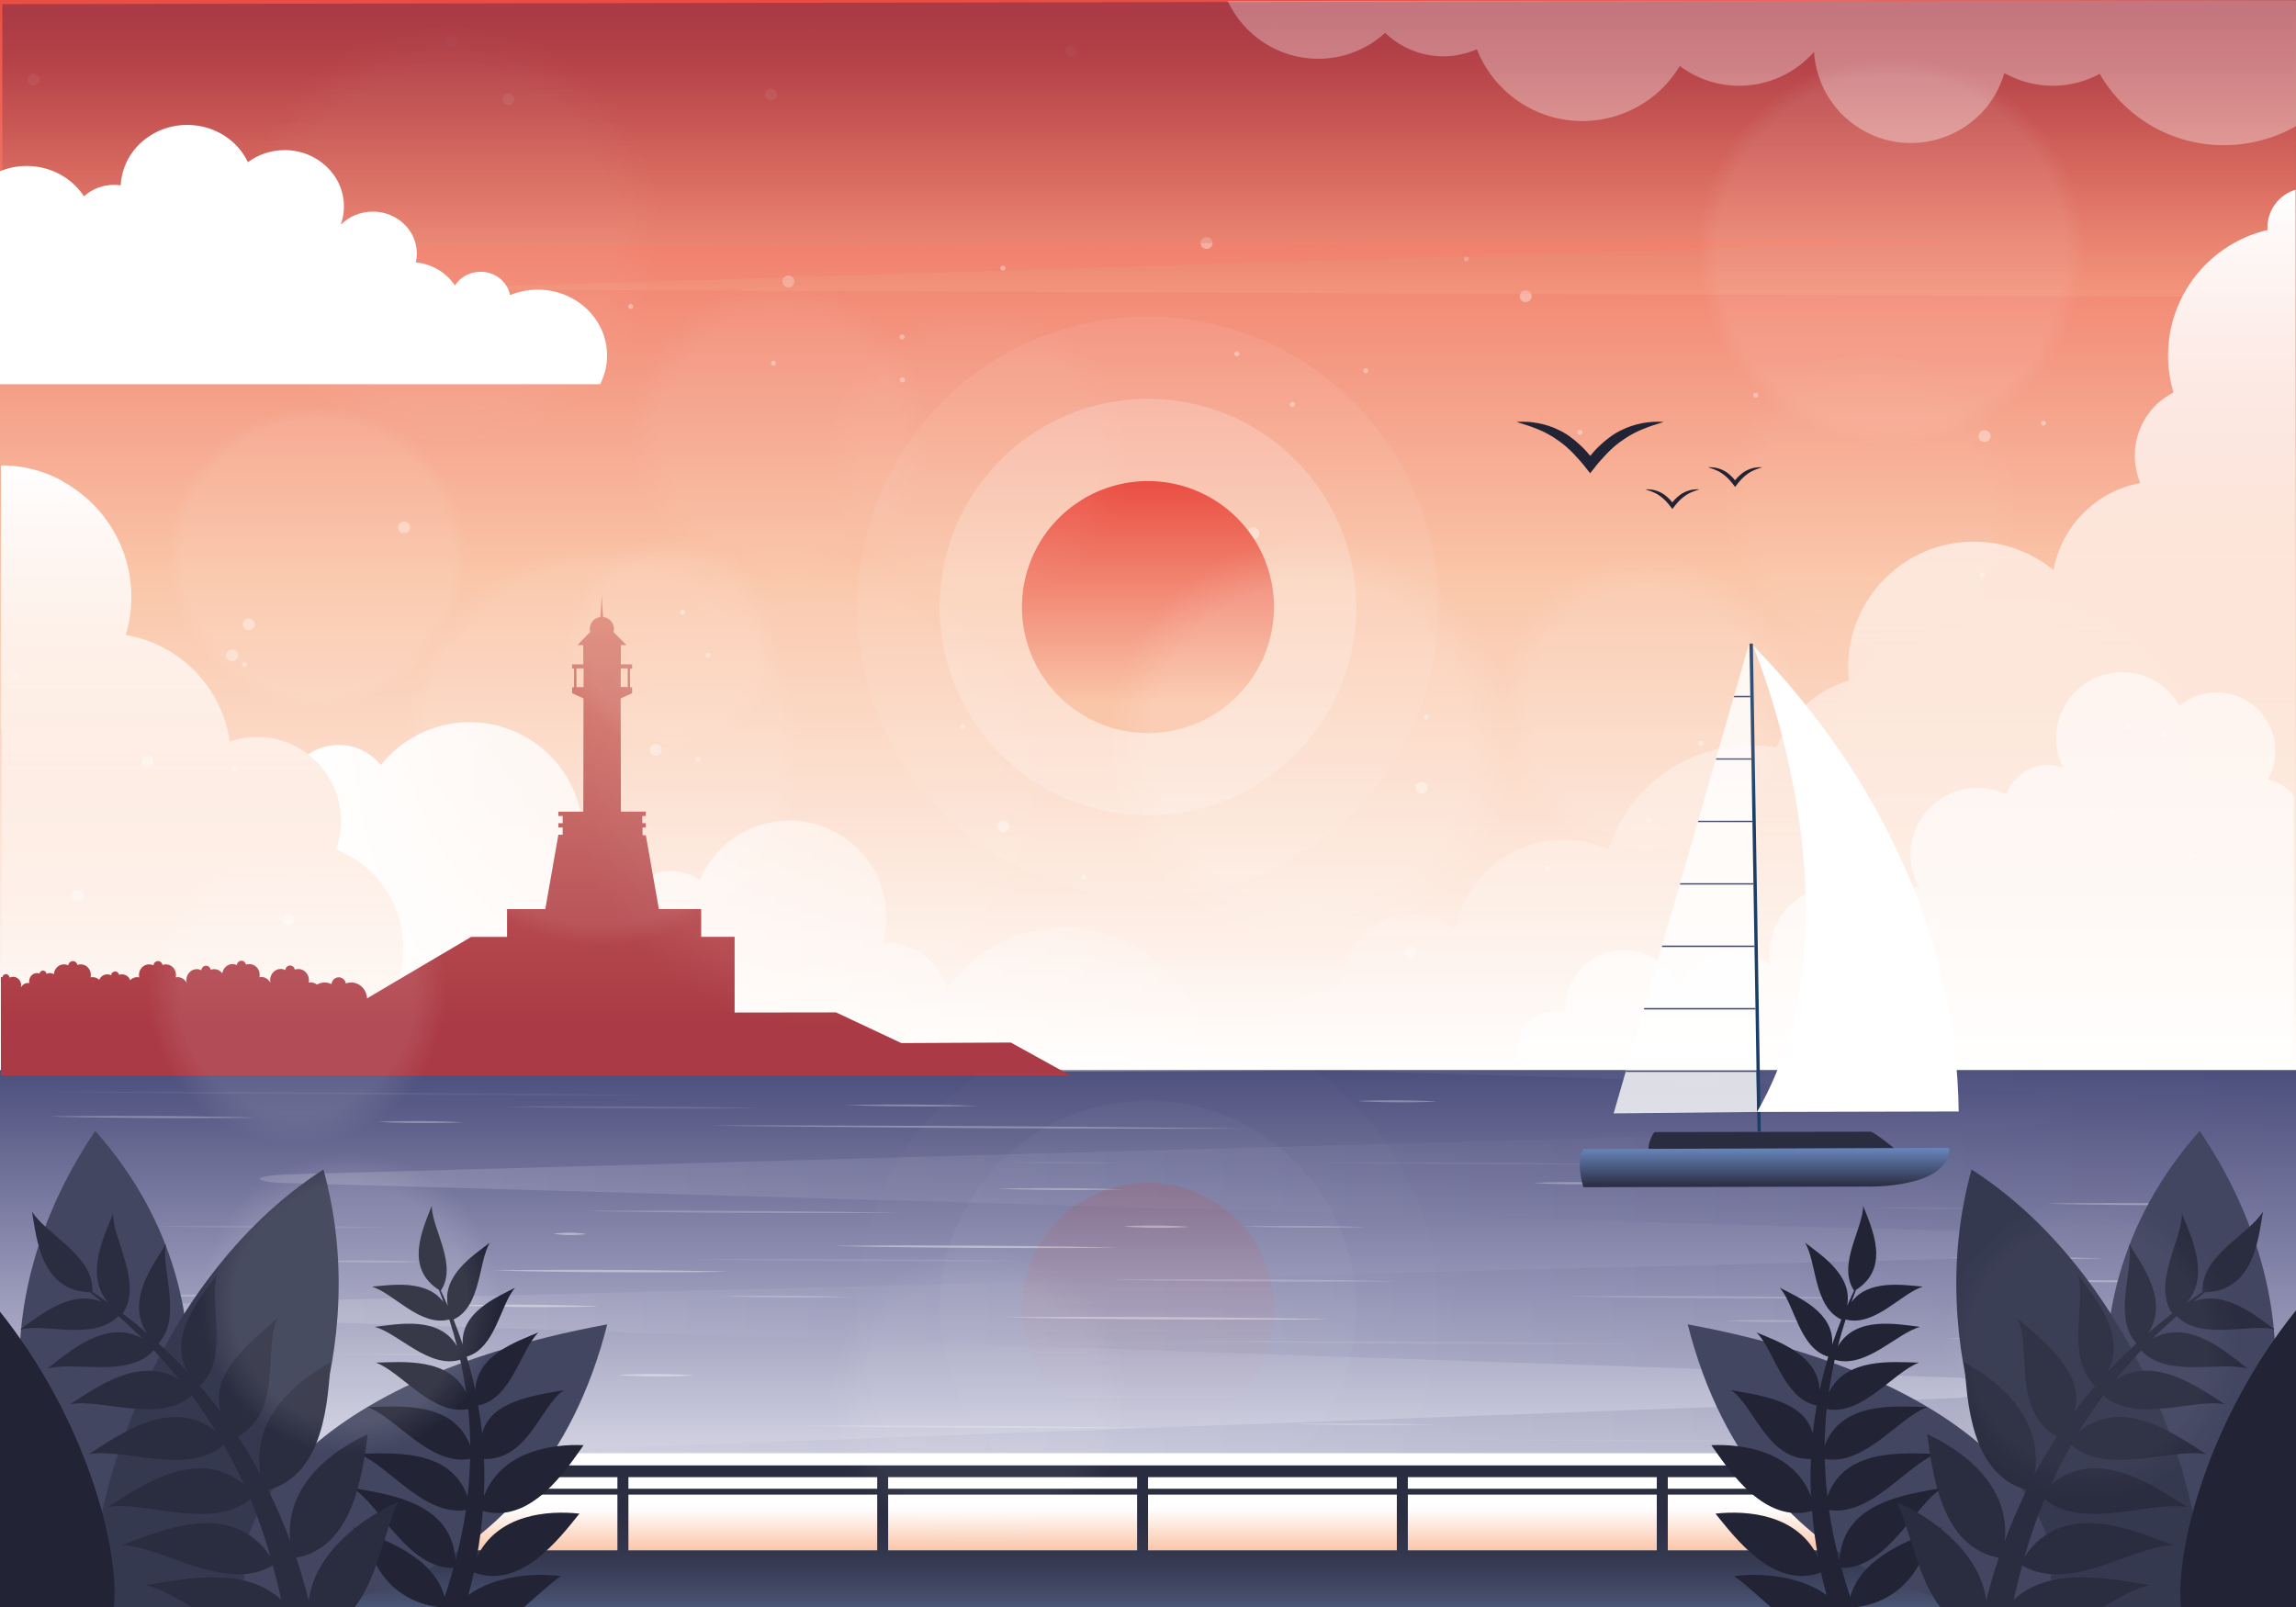 <svg xmlns="http://www.w3.org/2000/svg" id="master-artboard" width="335.99" height="235.19" x="0" y="0" version="1.1" viewBox="0 0 335.99 235.19" style="enable-background:new 0 0 335.99 235.19"><rect x="0" y="0" width="335.99" height="235.19" fill="#333333" stroke="none"/><switch><g><linearGradient id="SVGID_1_" x1="168.049" x2="168.049" y1="157.366" y2="-.117" gradientUnits="userSpaceOnUse"><stop offset="0" style="stop-color:#fff"/><stop offset=".462" style="stop-color:#fac6a9"/><stop offset="1" style="stop-color:#ea4e42"/></linearGradient><path d="M 0 -0.12 L 335.95 0.01 L 336.1 157.37 L 0 157.37 Z" class="st0" style="fill-rule:evenodd;clip-rule:evenodd;fill:url(#SVGID_1_)"/><g id="snowflakes" class="st1" style="opacity:.6"><g><g><g class="st1" style="opacity:.6"><path d="M58.25,77.19c0-0.48,0.4-0.86,0.88-0.86c0.49,0,0.88,0.39,0.88,0.86c0,0.48-0.39,0.86-0.88,0.86 C58.64,78.05,58.25,77.67,58.25,77.19z" class="st2" style="fill:#fff"/><path d="M73.51,14.52c0-0.47,0.4-0.86,0.88-0.86c0.49,0,0.88,0.39,0.88,0.86c0,0.48-0.4,0.86-0.88,0.86 C73.91,15.38,73.51,14.99,73.51,14.52z" class="st2" style="fill:#fff"/><path d="M175.69,35.57c0-0.47,0.4-0.86,0.88-0.86c0.49,0,0.88,0.39,0.88,0.86c0,0.48-0.4,0.86-0.88,0.86 C176.09,36.43,175.69,36.04,175.69,35.57z" class="st2" style="fill:#fff"/><path d="M114.49,41.2c0-0.47,0.39-0.86,0.88-0.86c0.49,0,0.88,0.39,0.88,0.86c0,0.48-0.39,0.86-0.88,0.86 C114.89,42.06,114.49,41.68,114.49,41.2z" class="st2" style="fill:#fff"/><path d="M33.08,95.9c0-0.47,0.4-0.86,0.88-0.86c0.49,0,0.88,0.39,0.88,0.86c0,0.48-0.4,0.86-0.88,0.86 C33.47,96.76,33.08,96.38,33.08,95.9z" class="st2" style="fill:#fff"/><path d="M207.17,115.29c0-0.47,0.4-0.86,0.88-0.86c0.49,0,0.88,0.39,0.88,0.86c0,0.47-0.4,0.86-0.88,0.86 C207.57,116.16,207.17,115.77,207.17,115.29z" class="st2" style="fill:#fff"/><path d="M145.97,120.93c0-0.48,0.39-0.86,0.88-0.86c0.49,0,0.88,0.39,0.88,0.86c0,0.48-0.39,0.86-0.88,0.86 C146.37,121.79,145.97,121.41,145.97,120.93z" class="st2" style="fill:#fff"/><path d="M155.87,7.46c0-0.48,0.4-0.86,0.88-0.86c0.49,0,0.88,0.39,0.88,0.86c0,0.47-0.4,0.86-0.88,0.86 C156.27,8.32,155.87,7.93,155.87,7.46z" class="st2" style="fill:#fff"/><path d="M182.52,78.05c0-0.47,0.4-0.86,0.88-0.86s0.89,0.39,0.89,0.86c0,0.48-0.4,0.86-0.89,0.86 S182.52,78.53,182.52,78.05z" class="st2" style="fill:#fff"/><path d="M222.38,43.35c0-0.48,0.39-0.86,0.88-0.86c0.49,0,0.88,0.39,0.88,0.86c0,0.47-0.39,0.86-0.88,0.86 C222.77,44.21,222.38,43.83,222.38,43.35z" class="st2" style="fill:#fff"/></g><g class="st1" style="opacity:.6"><path d="M28.13,49.85c0-0.47,0.4-0.86,0.88-0.86c0.49,0,0.88,0.39,0.88,0.86c0,0.48-0.39,0.86-0.88,0.86 C28.53,50.71,28.13,50.32,28.13,49.85z" class="st2" style="fill:#fff"/><path d="M65.24,6.01c0-0.48,0.4-0.86,0.88-0.86C66.6,5.15,67,5.54,67,6.01c0,0.47-0.4,0.86-0.88,0.86 C65.63,6.87,65.24,6.49,65.24,6.01z" class="st2" style="fill:#fff"/><path d="M4.04,11.65c0-0.47,0.4-0.86,0.88-0.86c0.49,0,0.88,0.39,0.88,0.86c0,0.48-0.4,0.86-0.88,0.86 C4.43,12.51,4.04,12.12,4.04,11.65z" class="st2" style="fill:#fff"/><path d="M35.52,91.38c0-0.48,0.4-0.86,0.89-0.86c0.49,0,0.88,0.39,0.88,0.86c0,0.47-0.39,0.86-0.88,0.86 C35.92,92.24,35.52,91.85,35.52,91.38z" class="st2" style="fill:#fff"/><path d="M289.53,63.83c0-0.47,0.39-0.86,0.88-0.86c0.49,0,0.89,0.38,0.89,0.86c0,0.48-0.4,0.86-0.89,0.86 C289.92,64.69,289.53,64.3,289.53,63.83z" class="st2" style="fill:#fff"/><path d="M72.07,48.5c0-0.47,0.4-0.86,0.88-0.86c0.49,0,0.88,0.39,0.88,0.86c0,0.48-0.39,0.86-0.88,0.86 C72.46,49.36,72.07,48.98,72.07,48.5z" class="st2" style="fill:#fff"/><path d="M111.92,13.8c0-0.47,0.4-0.86,0.88-0.86c0.49,0,0.88,0.39,0.88,0.86c0,0.47-0.4,0.86-0.88,0.86 C112.32,14.66,111.92,14.27,111.92,13.8z" class="st2" style="fill:#fff"/></g><g class="st1" style="opacity:.6"><path d="M146.4,39.24c0-0.2,0.16-0.36,0.37-0.36c0.21,0,0.37,0.16,0.37,0.36c0,0.2-0.16,0.36-0.37,0.36 C146.56,39.6,146.4,39.44,146.4,39.24z" class="st2" style="fill:#fff"/><path d="M230.84,63.29c0-0.2,0.17-0.36,0.37-0.36c0.2,0,0.37,0.16,0.37,0.36c0,0.2-0.16,0.36-0.37,0.36 C231.01,63.65,230.84,63.49,230.84,63.29z" class="st2" style="fill:#fff"/><path d="M140.5,106.34c0-0.2,0.17-0.36,0.37-0.36c0.2,0,0.37,0.16,0.37,0.36c0,0.2-0.17,0.36-0.37,0.36 C140.67,106.7,140.5,106.54,140.5,106.34z" class="st2" style="fill:#fff"/><path d="M 64.56 50.66 A 0.37 0.36 0 0 1 64.19 51.02 A 0.37 0.36 0 0 1 63.82 50.66 A 0.37 0.36 0 0 1 64.19 50.3 A 0.37 0.36 0 0 1 64.56 50.66 Z" class="st2" style="fill:#fff"/><path d="M118.39,4.46c0-0.2,0.16-0.36,0.37-0.36c0.2,0,0.37,0.16,0.37,0.36c0,0.2-0.17,0.36-0.37,0.36 C118.55,4.83,118.39,4.66,118.39,4.46z" class="st2" style="fill:#fff"/><path d="M188.74,59.19c0-0.2,0.17-0.36,0.37-0.36c0.2,0,0.37,0.16,0.37,0.36c0,0.2-0.17,0.36-0.37,0.36 C188.91,59.55,188.74,59.39,188.74,59.19z" class="st2" style="fill:#fff"/><path d="M112.81,53.14c0-0.2,0.17-0.36,0.37-0.36c0.2,0,0.37,0.16,0.37,0.36c0,0.2-0.17,0.36-0.37,0.36 C112.98,53.5,112.81,53.33,112.81,53.14z" class="st2" style="fill:#fff"/><path d="M99.52,89.61c0-0.2,0.17-0.36,0.37-0.36c0.2,0,0.37,0.16,0.37,0.36c0,0.2-0.17,0.36-0.37,0.36 C99.69,89.97,99.52,89.81,99.52,89.61z" class="st2" style="fill:#fff"/><path d="M35.41,97.26c0-0.2,0.17-0.36,0.37-0.36c0.2,0,0.37,0.16,0.37,0.36c0,0.2-0.16,0.36-0.37,0.36 C35.58,97.62,35.41,97.46,35.41,97.26z" class="st2" style="fill:#fff"/><path d="M24.12,46.2c0-0.2,0.17-0.36,0.37-0.36c0.2,0,0.37,0.16,0.37,0.36c0,0.2-0.17,0.36-0.37,0.36 C24.28,46.56,24.12,46.4,24.12,46.2z" class="st2" style="fill:#fff"/><path d="M248.56,108.79c0-0.2,0.16-0.36,0.37-0.36c0.2,0,0.37,0.16,0.37,0.36s-0.16,0.36-0.37,0.36 C248.72,109.15,248.56,108.99,248.56,108.79z" class="st2" style="fill:#fff"/><path d="M289.72,84.13c0-0.2,0.17-0.36,0.37-0.36c0.2,0,0.37,0.16,0.37,0.36c0,0.2-0.17,0.36-0.37,0.36 C289.89,84.49,289.72,84.33,289.72,84.13z" class="st2" style="fill:#fff"/><path d="M311.04,106.34c0-0.2,0.17-0.36,0.37-0.36c0.2,0,0.37,0.16,0.37,0.36c0,0.2-0.17,0.36-0.37,0.36 C311.21,106.7,311.04,106.54,311.04,106.34z" class="st2" style="fill:#fff"/><path d="M131.68,55.6c0-0.2,0.17-0.36,0.37-0.36c0.2,0,0.37,0.16,0.37,0.36c0,0.2-0.17,0.36-0.37,0.36 C131.85,55.96,131.68,55.8,131.68,55.6z" class="st2" style="fill:#fff"/></g><g class="st1" style="opacity:.6"><path d="M214.21,37.9c0-0.2,0.17-0.36,0.37-0.36c0.2,0,0.37,0.16,0.37,0.36c0,0.2-0.16,0.36-0.37,0.36 C214.38,38.26,214.21,38.09,214.21,37.9z" class="st2" style="fill:#fff"/><path d="M298.66,61.94c0-0.2,0.16-0.36,0.37-0.36c0.21,0,0.37,0.16,0.37,0.36c0,0.2-0.16,0.36-0.37,0.36 C298.83,62.3,298.66,62.14,298.66,61.94z" class="st2" style="fill:#fff"/><path d="M208.32,104.99c0-0.2,0.17-0.36,0.37-0.36c0.2,0,0.37,0.16,0.37,0.36c0,0.2-0.17,0.36-0.37,0.36 C208.49,105.35,208.32,105.19,208.32,104.99z" class="st2" style="fill:#fff"/><path d="M131.64,49.31c0-0.2,0.17-0.36,0.37-0.36c0.2,0,0.37,0.16,0.37,0.36c0,0.2-0.17,0.36-0.37,0.36 C131.81,49.67,131.64,49.51,131.64,49.31z" class="st2" style="fill:#fff"/><path d="M186.21,3.12c0-0.2,0.17-0.36,0.37-0.36c0.2,0,0.37,0.16,0.37,0.36c0,0.2-0.16,0.36-0.37,0.36 C186.37,3.48,186.21,3.32,186.21,3.12z" class="st2" style="fill:#fff"/><path d="M256.56,57.84c0-0.2,0.17-0.36,0.37-0.36c0.2,0,0.37,0.16,0.37,0.36c0,0.2-0.17,0.36-0.37,0.36 C256.72,58.2,256.56,58.04,256.56,57.84z" class="st2" style="fill:#fff"/><path d="M180.63,51.79c0-0.2,0.17-0.36,0.37-0.36c0.2,0,0.37,0.16,0.37,0.36c0,0.2-0.17,0.36-0.37,0.36 C180.8,52.15,180.63,51.99,180.63,51.79z" class="st2" style="fill:#fff"/><path d="M167.34,88.26c0-0.2,0.16-0.36,0.37-0.36c0.2,0,0.37,0.16,0.37,0.36c0,0.2-0.17,0.36-0.37,0.36 C167.5,88.62,167.34,88.46,167.34,88.26z" class="st2" style="fill:#fff"/><path d="M103.23,95.91c0-0.2,0.16-0.36,0.37-0.36c0.2,0,0.37,0.16,0.37,0.36c0,0.2-0.17,0.36-0.37,0.36 C103.39,96.27,103.23,96.11,103.23,95.91z" class="st2" style="fill:#fff"/><path d="M91.93,44.85c0-0.2,0.17-0.36,0.37-0.36c0.2,0,0.37,0.16,0.37,0.36c0,0.2-0.17,0.36-0.37,0.36 C92.1,45.21,91.93,45.05,91.93,44.85z" class="st2" style="fill:#fff"/><path d="M1.92,98.94c0-0.2,0.17-0.36,0.37-0.36c0.2,0,0.37,0.16,0.37,0.36c0,0.2-0.17,0.36-0.37,0.36 C2.09,99.3,1.92,99.14,1.92,98.94z" class="st2" style="fill:#fff"/><path d="M62.12,107.81c0-0.2,0.17-0.36,0.37-0.36c0.2,0,0.37,0.16,0.37,0.36c0,0.2-0.17,0.36-0.37,0.36 C62.28,108.17,62.12,108.01,62.12,107.81z" class="st2" style="fill:#fff"/><path d="M316.37,107.45c0-0.2,0.16-0.36,0.37-0.36c0.2,0,0.37,0.16,0.37,0.36c0,0.2-0.17,0.36-0.37,0.36 C316.54,107.81,316.37,107.65,316.37,107.45z" class="st2" style="fill:#fff"/><path d="M199.5,54.26c0-0.2,0.16-0.36,0.37-0.36c0.2,0,0.37,0.16,0.37,0.36c0,0.2-0.16,0.36-0.37,0.36 C199.66,54.62,199.5,54.46,199.5,54.26z" class="st2" style="fill:#fff"/></g></g><g><g class="st1" style="opacity:.6"><path d="M84.75,140.17c0-0.47,0.39-0.86,0.88-0.86c0.49,0,0.88,0.39,0.88,0.86c0,0.47-0.39,0.86-0.88,0.86 C85.14,141.03,84.75,140.64,84.75,140.17z" class="st2" style="fill:#fff"/><path d="M10.4,131.02c0-0.48,0.4-0.86,0.89-0.86c0.48,0,0.88,0.39,0.88,0.86c0,0.48-0.39,0.86-0.88,0.86 C10.8,131.88,10.4,131.49,10.4,131.02z" class="st2" style="fill:#fff"/><path d="M205.53,139.31c0-0.48,0.4-0.86,0.88-0.86c0.49,0,0.88,0.39,0.88,0.86c0,0.47-0.4,0.86-0.88,0.86 C205.93,140.17,205.53,139.78,205.53,139.31z" class="st2" style="fill:#fff"/></g><g class="st1" style="opacity:.6"><path d="M41.32,134.57c0-0.47,0.4-0.86,0.88-0.86c0.49,0,0.88,0.39,0.88,0.86c0,0.48-0.4,0.86-0.88,0.86 C41.71,135.43,41.32,135.05,41.32,134.57z" class="st2" style="fill:#fff"/><path d="M20.7,111.48c0-0.48,0.4-0.86,0.88-0.86c0.49,0,0.88,0.39,0.88,0.86c0,0.47-0.39,0.86-0.88,0.86 C21.1,112.34,20.7,111.95,20.7,111.48z" class="st2" style="fill:#fff"/><path d="M282.16,135.19c0-0.47,0.39-0.86,0.88-0.86c0.49,0,0.88,0.39,0.88,0.86c0,0.48-0.39,0.86-0.88,0.86 C282.55,136.05,282.16,135.67,282.16,135.19z" class="st2" style="fill:#fff"/><path d="M95.08,109.76c0-0.47,0.4-0.86,0.88-0.86c0.49,0,0.88,0.39,0.88,0.86c0,0.47-0.39,0.86-0.88,0.86 C95.47,110.62,95.08,110.23,95.08,109.76z" class="st2" style="fill:#fff"/></g><g class="st1" style="opacity:.6"><path d="M320.28,125.31c0-0.2,0.17-0.36,0.37-0.36c0.2,0,0.37,0.16,0.37,0.36c0,0.2-0.17,0.36-0.37,0.36 C320.44,125.67,320.28,125.51,320.28,125.31z" class="st2" style="fill:#fff"/><path d="M33.95,112.5c0-0.2,0.17-0.36,0.37-0.36c0.2,0,0.37,0.16,0.37,0.36c0,0.2-0.17,0.36-0.37,0.36 C34.12,112.86,33.95,112.7,33.95,112.5z" class="st2" style="fill:#fff"/><path d="M158.23,128.4c0-0.2,0.17-0.36,0.37-0.36c0.2,0,0.37,0.16,0.37,0.36c0,0.2-0.17,0.36-0.37,0.36 C158.39,128.75,158.23,128.59,158.23,128.4z" class="st2" style="fill:#fff"/><path d="M240.95,120.1c0-0.2,0.17-0.36,0.37-0.36c0.2,0,0.37,0.16,0.37,0.36c0,0.2-0.16,0.36-0.37,0.36 C241.12,120.46,240.95,120.3,240.95,120.1z" class="st2" style="fill:#fff"/></g><g class="st1" style="opacity:.6"><path d="M332.08,145.77c0-0.2,0.16-0.36,0.37-0.36c0.2,0,0.37,0.16,0.37,0.36c0,0.2-0.17,0.36-0.37,0.36 C332.25,146.13,332.08,145.97,332.08,145.77z" class="st2" style="fill:#fff"/><path d="M27.34,142.11c0-0.2,0.17-0.36,0.37-0.36c0.2,0,0.37,0.16,0.37,0.36c0,0.2-0.17,0.36-0.37,0.36 C27.5,142.47,27.34,142.31,27.34,142.11z" class="st2" style="fill:#fff"/><path d="M101.77,111.16c0-0.2,0.17-0.36,0.37-0.36c0.2,0,0.37,0.16,0.37,0.36c0,0.2-0.17,0.36-0.37,0.36 C101.94,111.51,101.77,111.35,101.77,111.16z" class="st2" style="fill:#fff"/><path d="M226.04,127.05c0-0.2,0.17-0.36,0.37-0.36c0.2,0,0.37,0.16,0.37,0.36s-0.16,0.36-0.37,0.36 C226.21,127.41,226.04,127.25,226.04,127.05z" class="st2" style="fill:#fff"/><path d="M308.77,118.76c0-0.2,0.17-0.36,0.37-0.36c0.2,0,0.37,0.16,0.37,0.36c0,0.2-0.17,0.36-0.37,0.36 C308.94,119.12,308.77,118.95,308.77,118.76z" class="st2" style="fill:#fff"/></g></g></g></g><linearGradient id="XMLID_3_" x1="168.147" x2="168.147" y1="43.34" y2="1.987" gradientUnits="userSpaceOnUse"><stop offset="0" style="stop-color:#f6a988;stop-opacity:.3"/><stop offset=".113" style="stop-color:#e8947b;stop-opacity:.379"/><stop offset=".37" style="stop-color:#cd6b63;stop-opacity:.559"/><stop offset=".612" style="stop-color:#b95052;stop-opacity:.728"/><stop offset=".829" style="stop-color:#ad3f48;stop-opacity:.88"/><stop offset="1" style="stop-color:#aa3a45"/></linearGradient><path id="XMLID_58_" d="M0.34,0.61v35.82l290.9-1.37c0.97,0-231.35,7.25-231.35,7.25 c5.03,0.1,276.06,1.17,276.06,1.17V0.01L0.34,0.61z" class="st3" style="fill:url(#XMLID_3_)"/><linearGradient id="SVGID_2_" x1="32.849" x2="32.849" y1="156.837" y2="68.112" gradientUnits="userSpaceOnUse"><stop offset="0" style="stop-color:#fff;stop-opacity:0"/><stop offset="1" style="stop-color:#fff"/></linearGradient><path d="M65.58,156.84c-1.7-4.21-5.47-7.37-10.05-8.19c2.2-2.69,3.53-6.12,3.53-9.87c0-6.58-4.09-12.18-9.87-14.46 c0.47-1.3,0.74-2.7,0.74-4.16c0-6.8-5.51-12.31-12.31-12.31c-1.4,0-2.75,0.25-4,0.68c-1.14-7.96-7.33-14.27-15.22-15.6 c0.53-1.76,0.82-3.62,0.82-5.55c0-7.32-4.08-13.67-10.09-16.94c0.01-0.01,0.02-0.02,0.03-0.03c-2.41-1.33-5.4-2.3-9.02-2.3v6.23 v32.29c0.03,0,0.06-0.01,0.1-0.01v50.2H65.58z" class="st4" style="fill:url(#SVGID_2_)"/><g><linearGradient id="SVGID_3_" x1="167.993" x2="167.993" y1="235.195" y2="156.613" gradientUnits="userSpaceOnUse"><stop offset="0" style="stop-color:#fff"/><stop offset=".122" style="stop-color:#f0eff6"/><stop offset=".344" style="stop-color:#c8c8db"/><stop offset=".639" style="stop-color:#8f8fb2"/><stop offset=".995" style="stop-color:#4d507d"/><stop offset="1" style="stop-color:#4c4f7d"/></linearGradient><path d="M 0 156.61 H 335.99 V 235.19 H 0 V 156.61 Z" class="st5" style="fill-rule:evenodd;clip-rule:evenodd;fill:url(#SVGID_3_)"/><linearGradient id="SVGID_4_" x1="9.69" x2="336.165" y1="184.763" y2="184.763" gradientUnits="userSpaceOnUse"><stop offset="0" style="stop-color:#fff"/><stop offset=".276" style="stop-color:#bcbcd3"/><stop offset=".618" style="stop-color:#7b7ca3"/><stop offset=".869" style="stop-color:#585a86"/><stop offset="1" style="stop-color:#4c4f7d"/></linearGradient><path d="M336.12,156.67H195.44l101.35,3.06c4.26,0.08,4.54,4.96-0.07,5.07l-253.67,7.05c-7.2,0.17-6.1,1.27-0.4,1.31 l249.63,7.17c2.97,0.02,3.09,3.74-0.21,3.74l-277.34,7.01c-7.2,0.17-6.1,1.27-0.4,1.31l271.32,9.21c6.3,0.04,6.43,2.93-0.16,3.04 L72.88,212.5l258.32,0.35c2,0,4.96,0,4.96,0S336.02,156.58,336.12,156.67z" class="st6" style="opacity:.2;fill:url(#SVGID_4_)"/><g><g id="XMLID_126_" class="st7" style="opacity:.4"><path id="XMLID_106_" d="M22.25,179.46c0,0,0.55-0.01,1.5-0.02c0.96-0.01,2.32-0.03,3.96-0.04 c1.64-0.01,3.55-0.02,5.6-0.02c1.02,0,2.08,0,3.16,0c1.08,0,2.17,0.01,3.26,0.01c1.09,0.01,2.19,0.02,3.26,0.02 c1.08,0.01,2.14,0.02,3.16,0.03c2.05,0.02,3.96,0.05,5.6,0.08c1.64,0.03,3.01,0.07,3.96,0.09c0.96,0.03,1.5,0.04,1.5,0.04 s-0.55,0.01-1.5,0.02c-0.96,0.01-2.32,0.03-3.96,0.04c-1.64,0.01-3.55,0.02-5.6,0.02c-1.02,0-2.08,0-3.16,0 c-1.08,0-2.17-0.01-3.26-0.01c-1.09-0.01-2.19-0.02-3.26-0.02c-1.08-0.01-2.14-0.02-3.16-0.03c-2.05-0.02-3.96-0.05-5.6-0.08 c-1.64-0.03-3.01-0.07-3.96-0.09C22.8,179.48,22.25,179.46,22.25,179.46z" class="st8" style="opacity:.2;fill:#fff"/><path id="XMLID_108_" d="M81.02,180.57c0,0,0.3-0.06,0.75-0.09c0.22-0.02,0.49-0.04,0.77-0.05 c0.28-0.01,0.58-0.02,0.88-0.02c0.3,0,0.6,0.01,0.88,0.03c0.28,0.01,0.54,0.03,0.77,0.06c0.45,0.04,0.75,0.1,0.75,0.1 s-0.3,0.06-0.75,0.09c-0.22,0.02-0.49,0.04-0.77,0.05c-0.28,0.01-0.58,0.02-0.88,0.02c-0.3,0-0.6-0.01-0.88-0.03 c-0.28-0.01-0.54-0.03-0.77-0.06C81.32,180.63,81.02,180.57,81.02,180.57z" class="st2" style="fill:#fff"/><path id="XMLID_109_" d="M72.26,185.93c0,0,0.54-0.01,1.47-0.02c0.94-0.01,2.27-0.03,3.88-0.04 c1.6-0.01,3.48-0.02,5.48-0.02c1,0,2.04,0,3.09,0c1.05,0,2.12,0.01,3.19,0.01c1.07,0.01,2.14,0.02,3.19,0.02 c1.05,0.01,2.09,0.02,3.09,0.03c2.01,0.02,3.88,0.05,5.48,0.08c1.6,0.03,2.94,0.07,3.88,0.09c0.94,0.03,1.47,0.04,1.47,0.04 s-0.54,0.01-1.47,0.03c-0.94,0.01-2.27,0.03-3.88,0.04c-1.6,0.01-3.48,0.02-5.48,0.02c-1,0-2.04,0-3.09,0 c-1.05,0-2.12-0.01-3.19-0.01c-1.07-0.01-2.14-0.02-3.19-0.02c-1.05-0.01-2.09-0.02-3.09-0.03c-2.01-0.02-3.88-0.05-5.48-0.08 c-1.6-0.03-2.94-0.07-3.88-0.09C72.79,185.94,72.26,185.93,72.26,185.93z" class="st2" style="fill:#fff"/><path id="XMLID_110_" d="M101.26,184.29c0,0,0.76-0.01,2.1-0.02c1.34-0.01,3.25-0.03,5.54-0.03 c2.29,0,4.97-0.02,7.83-0.01c2.86,0.01,5.92,0.02,8.98,0.03c3.06,0.03,6.11,0.05,8.98,0.07c2.86,0.02,5.54,0.07,7.83,0.1 c2.29,0.03,4.2,0.07,5.54,0.09c1.34,0.03,2.1,0.05,2.1,0.05s-0.76,0.01-2.1,0.02c-1.34,0.01-3.25,0.03-5.54,0.03 c-2.29,0-4.97,0.02-7.83,0.01c-2.86-0.01-5.92-0.02-8.98-0.03c-3.06-0.03-6.11-0.05-8.98-0.07c-2.86-0.02-5.54-0.07-7.83-0.1 c-2.29-0.03-4.2-0.07-5.54-0.09C102.02,184.31,101.26,184.29,101.26,184.29z" class="st8" style="opacity:.2;fill:#fff"/><path id="XMLID_111_" d="M121.92,182.35c0,0,0.65-0.01,1.79-0.02c1.14-0.01,2.77-0.03,4.73-0.04 c1.96,0,4.24-0.02,6.68-0.01c2.45,0.01,5.05,0.01,7.66,0.02c2.61,0.02,5.22,0.05,7.66,0.07c2.45,0.02,4.73,0.07,6.68,0.09 c1.96,0.03,3.59,0.07,4.73,0.09c1.14,0.03,1.79,0.04,1.79,0.04s-0.65,0.01-1.79,0.02c-1.14,0.01-2.77,0.03-4.73,0.04 c-1.96,0-4.24,0.02-6.68,0.01c-2.45-0.01-5.05-0.01-7.66-0.02c-2.61-0.02-5.22-0.05-7.66-0.07c-2.45-0.02-4.73-0.07-6.68-0.09 c-1.96-0.03-3.59-0.07-4.73-0.09C122.57,182.36,121.92,182.35,121.92,182.35z" class="st2" style="fill:#fff"/><path id="XMLID_112_" d="M164.43,179.5c0,0,0.6-0.05,1.49-0.09c0.45-0.02,0.97-0.03,1.53-0.04 c0.28,0,0.57-0.01,0.86-0.01c0.29,0,0.59,0,0.89,0c0.3,0,0.6,0.01,0.89,0.01c0.29,0,0.58,0.01,0.86,0.02 c0.56,0.02,1.08,0.04,1.53,0.06c0.9,0.05,1.49,0.11,1.49,0.11s-0.6,0.05-1.49,0.09c-0.45,0.02-0.97,0.04-1.53,0.04 c-0.28,0-0.57,0.01-0.86,0.01c-0.29,0-0.59,0-0.89,0c-0.3,0-0.6-0.01-0.89-0.01c-0.29,0-0.58-0.01-0.86-0.02 c-0.56-0.02-1.08-0.04-1.53-0.06C165.03,179.56,164.43,179.5,164.43,179.5z" class="st2" style="fill:#fff"/><path id="XMLID_113_" d="M147.28,192.8c0,0,0.74-0.01,2.03-0.02c1.29-0.01,3.14-0.03,5.36-0.03 c2.22,0,4.8-0.02,7.57-0.01c2.77,0.01,5.72,0.02,8.68,0.03c2.95,0.02,5.91,0.05,8.68,0.07c2.77,0.02,5.36,0.07,7.57,0.1 c2.22,0.03,4.06,0.07,5.35,0.09c1.29,0.03,2.03,0.05,2.03,0.05s-0.74,0.01-2.03,0.02c-1.29,0.01-3.14,0.03-5.36,0.03 c-2.22,0-4.8,0.02-7.57,0.01c-2.77-0.01-5.72-0.02-8.68-0.03c-2.95-0.02-5.91-0.05-8.68-0.07c-2.77-0.02-5.36-0.07-7.57-0.1 c-2.22-0.03-4.06-0.07-5.35-0.09C148.02,192.82,147.28,192.8,147.28,192.8z" class="st2" style="fill:#fff"/><path id="XMLID_114_" d="M174.66,196.31c0,0,0.99-0.01,2.73-0.02c1.74,0,4.22-0.02,7.2-0.02 c2.98,0,6.45-0.01,10.18,0.01c3.72,0.01,7.7,0.03,11.67,0.04c3.97,0.03,7.94,0.06,11.67,0.09c3.72,0.03,7.2,0.08,10.18,0.11 c2.98,0.03,5.46,0.08,7.2,0.1c1.74,0.03,2.73,0.05,2.73,0.05s-0.99,0.01-2.73,0.02c-1.74,0-4.22,0.02-7.2,0.02 c-2.98,0-6.45,0.01-10.18-0.01c-3.72-0.01-7.7-0.03-11.67-0.04c-3.97-0.03-7.94-0.06-11.67-0.09 c-3.72-0.03-7.2-0.08-10.18-0.11c-2.98-0.03-5.46-0.08-7.2-0.1C175.65,196.32,174.66,196.31,174.66,196.31z" class="st8" style="opacity:.2;fill:#fff"/><path id="XMLID_117_" d="M66.67,191.05c0,0,0.33-0.01,0.91-0.03c0.58-0.01,1.4-0.04,2.39-0.05 c0.99-0.02,2.14-0.03,3.37-0.03c0.62,0,1.25,0,1.9,0c0.65,0,1.31,0,1.96,0.01c0.66,0.01,1.32,0.01,1.96,0.02 c0.65,0,1.29,0.02,1.9,0.03c1.23,0.02,2.39,0.04,3.37,0.07c0.99,0.02,1.81,0.06,2.39,0.08c0.58,0.02,0.9,0.04,0.9,0.04 s-0.33,0.01-0.91,0.03c-0.58,0.01-1.4,0.04-2.39,0.05c-0.99,0.02-2.14,0.03-3.37,0.03c-0.62,0-1.25,0.01-1.9,0 c-0.65,0-1.31,0-1.96-0.01c-0.66-0.01-1.32-0.01-1.96-0.02c-0.65-0.01-1.29-0.02-1.9-0.03c-1.23-0.02-2.39-0.04-3.37-0.07 c-0.99-0.02-1.81-0.06-2.39-0.08C67,191.07,66.67,191.05,66.67,191.05z" class="st2" style="fill:#fff"/><path id="XMLID_119_" d="M88.09,198.39c0,0-0.6,0.01-1.66,0.02c-1.05,0.01-2.56,0.03-4.37,0.04 c-1.81,0.01-3.91,0.02-6.17,0.02c-1.13,0-2.3,0-3.48-0.01c-1.19,0-2.39-0.01-3.59-0.01c-1.2-0.01-2.41-0.02-3.59-0.03 c-1.19-0.01-2.35-0.02-3.48-0.03c-2.26-0.02-4.37-0.06-6.17-0.09c-1.81-0.03-3.31-0.07-4.37-0.09 c-1.05-0.03-1.66-0.04-1.66-0.04s0.6-0.01,1.66-0.02c1.05-0.01,2.56-0.03,4.37-0.04c1.81-0.01,3.91-0.02,6.17-0.02 c1.13,0,2.3,0,3.48,0.01c1.19,0,2.39,0.01,3.59,0.01c1.2,0.01,2.41,0.02,3.59,0.03c1.19,0.01,2.35,0.02,3.48,0.03 c2.26,0.03,4.37,0.06,6.17,0.09c1.81,0.03,3.31,0.07,4.37,0.09C87.49,198.37,88.09,198.39,88.09,198.39z" class="st8" style="opacity:.2;fill:#fff"/><path id="XMLID_122_" d="M90.44,201.24c0,0,0.7-0.05,1.74-0.09c0.52-0.02,1.13-0.03,1.79-0.04 c0.33,0,0.66-0.01,1.01-0.01c0.34,0,0.69,0,1.04,0c0.35,0,0.7,0.01,1.04,0.01c0.34,0,0.68,0.01,1.01,0.02 c0.65,0.02,1.26,0.04,1.79,0.06c1.04,0.05,1.74,0.11,1.74,0.11s-0.7,0.05-1.74,0.09c-0.52,0.02-1.13,0.03-1.79,0.04 c-0.33,0-0.66,0.01-1.01,0.01c-0.34,0-0.69,0-1.04,0c-0.35,0-0.7-0.01-1.04-0.01c-0.34,0-0.68-0.01-1.01-0.02 c-0.65-0.02-1.26-0.04-1.79-0.06C91.13,201.3,90.44,201.24,90.44,201.24z" class="st2" style="fill:#fff"/><path id="XMLID_123_" d="M68.12,214.76c0,0,1.08-0.01,2.96-0.02c1.88,0,4.58-0.02,7.81-0.02 c3.23,0,7-0.01,11.03,0.01c4.04,0.02,8.34,0.03,12.65,0.05c4.31,0.03,8.61,0.06,12.65,0.09c4.04,0.03,7.8,0.08,11.03,0.12 c3.23,0.03,5.92,0.08,7.8,0.11c1.88,0.03,2.96,0.05,2.96,0.05s-1.08,0.01-2.96,0.02c-1.88,0-4.58,0.02-7.81,0.02 c-3.23,0-7,0.01-11.03-0.01c-4.04-0.02-8.34-0.03-12.65-0.05c-4.31-0.03-8.61-0.06-12.65-0.09c-4.04-0.03-7.8-0.08-11.03-0.12 c-3.23-0.03-5.92-0.08-7.8-0.11C69.2,214.78,68.12,214.76,68.12,214.76z" class="st2" style="fill:#fff"/></g><g id="XMLID_154_" class="st9" style="opacity:.3"><path id="XMLID_127_" d="M73.58,161.97c0,0,0.58-0.01,1.61-0.02c1.02-0.01,2.48-0.03,4.23-0.03 c1.75,0,3.79-0.01,5.98-0.01c2.19,0,4.52,0.01,6.86,0.02c1.17,0.01,2.33,0.02,3.48,0.02c1.15,0.01,2.28,0.02,3.37,0.03 c2.19,0.02,4.23,0.06,5.98,0.08c1.75,0.02,3.21,0.06,4.23,0.08c1.02,0.02,1.6,0.04,1.6,0.04s-0.58,0.01-1.61,0.02 c-1.02,0.01-2.48,0.03-4.23,0.03c-1.75,0-3.79,0.02-5.98,0.01c-1.09,0-2.22,0-3.37-0.01c-1.15,0-2.32-0.01-3.48-0.01 c-2.33-0.02-4.67-0.03-6.86-0.06c-2.19-0.03-4.23-0.06-5.98-0.08c-1.75-0.02-3.21-0.06-4.23-0.08 C74.17,161.99,73.58,161.97,73.58,161.97z" class="st10" style="opacity:.4;fill:#fff"/><path id="XMLID_128_" d="M104.15,164.73c0,0,1.21,0,3.33-0.01c2.12,0,5.14,0,8.78,0 c3.63,0.01,7.87,0.02,12.41,0.03c4.54,0.02,9.38,0.04,14.22,0.06c4.84,0.03,9.68,0.07,14.22,0.1 c4.54,0.04,8.78,0.08,12.41,0.12c3.63,0.04,6.66,0.08,8.78,0.1c2.12,0.03,3.33,0.05,3.33,0.05s-1.21,0-3.33,0.01 c-2.12,0-5.14,0-8.78,0c-3.63-0.01-7.87-0.02-12.41-0.03c-4.54-0.02-9.38-0.04-14.22-0.06c-4.84-0.03-9.68-0.07-14.22-0.1 c-4.54-0.04-8.78-0.08-12.41-0.12c-3.63-0.04-6.66-0.08-8.78-0.1C105.36,164.74,104.15,164.73,104.15,164.73z" class="st2" style="fill:#fff"/><path id="XMLID_129_" d="M123.63,161.74c0,0,0.3-0.01,0.84-0.02c0.53-0.01,1.29-0.03,2.21-0.04 c0.91-0.01,1.98-0.02,3.12-0.03c1.14-0.01,2.36,0,3.58,0c0.61,0.01,1.22,0.01,1.82,0.02c0.6,0.01,1.19,0.02,1.76,0.02 c1.14,0.02,2.21,0.04,3.12,0.06c0.91,0.02,1.68,0.05,2.21,0.07c0.53,0.02,0.84,0.03,0.84,0.03s-0.3,0.01-0.84,0.02 c-0.53,0.01-1.29,0.03-2.21,0.04c-0.91,0.01-1.98,0.02-3.12,0.03c-0.57,0-1.16,0-1.76,0c-0.6,0-1.21,0-1.82-0.01 c-1.22-0.01-2.44-0.02-3.58-0.04c-1.14-0.02-2.21-0.04-3.12-0.06c-0.91-0.02-1.68-0.05-2.21-0.07 C123.93,161.76,123.63,161.74,123.63,161.74z" class="st2" style="fill:#fff"/><path id="XMLID_130_" d="M55.3,164.19c0,0,0.19-0.01,0.53-0.03c0.34-0.01,0.82-0.03,1.4-0.05 c0.58-0.02,1.25-0.03,1.98-0.03c0.72-0.01,1.49-0.01,2.27-0.01c0.39,0,0.77,0.01,1.15,0.01c0.38,0,0.75,0.01,1.11,0.02 c0.72,0.01,1.4,0.03,1.98,0.06c0.58,0.02,1.06,0.05,1.4,0.06c0.34,0.02,0.53,0.03,0.53,0.03s-0.19,0.01-0.53,0.03 c-0.34,0.01-0.82,0.03-1.4,0.05c-0.58,0.02-1.25,0.03-1.98,0.03c-0.36,0-0.73,0.01-1.11,0.01c-0.38,0-0.77,0-1.15,0 c-0.77-0.01-1.54-0.01-2.26-0.03c-0.72-0.01-1.4-0.03-1.98-0.06c-0.58-0.02-1.06-0.05-1.4-0.06 C55.5,164.2,55.3,164.19,55.3,164.19z" class="st2" style="fill:#fff"/><path id="XMLID_131_" d="M7.25,163.4c0,0,0.47-0.01,1.3-0.02c0.83-0.01,2-0.03,3.42-0.03 c1.41,0,3.07-0.02,4.83-0.02c1.77,0,3.65,0.01,5.54,0.01c0.94,0.01,1.89,0.01,2.81,0.02c0.93,0.01,1.84,0.02,2.73,0.03 c1.77,0.02,3.42,0.05,4.83,0.07c1.41,0.02,2.59,0.06,3.42,0.07c0.83,0.02,1.3,0.04,1.3,0.04s-0.47,0.01-1.3,0.02 c-0.83,0.01-2,0.03-3.42,0.03c-1.41,0-3.07,0.02-4.83,0.02c-0.88,0-1.8,0-2.73,0c-0.93,0-1.87-0.01-2.81-0.01 c-1.89-0.01-3.77-0.03-5.54-0.05c-1.77-0.02-3.42-0.05-4.83-0.07c-1.41-0.02-2.59-0.06-3.42-0.07 C7.72,163.41,7.25,163.4,7.25,163.4z" class="st2" style="fill:#fff"/><path id="XMLID_132_" d="M5.29,159.78c0,0,1.4,0,3.86-0.01c2.45,0,5.96,0,10.17,0c4.21,0.01,9.12,0.02,14.37,0.04 c5.26,0.02,10.87,0.05,16.48,0.07c5.61,0.04,11.22,0.08,16.48,0.11c5.26,0.05,10.17,0.09,14.37,0.13 c4.21,0.05,7.71,0.09,10.17,0.11c2.45,0.03,3.86,0.05,3.86,0.05s-1.4,0-3.86,0.01c-2.45,0-5.96,0-10.17,0 c-4.21-0.01-9.12-0.02-14.37-0.04c-5.26-0.02-10.87-0.05-16.48-0.07c-5.61-0.04-11.22-0.08-16.48-0.11 c-5.26-0.05-10.17-0.09-14.37-0.13c-4.21-0.05-7.71-0.09-10.17-0.11C6.69,159.8,5.29,159.78,5.29,159.78z" class="st8" style="opacity:.2;fill:#fff"/><path id="XMLID_134_" d="M198.69,161.14c0,0,0.72-0.05,1.8-0.07c0.54-0.02,1.17-0.03,1.84-0.03 c0.67-0.01,1.39-0.01,2.11-0.01c0.36,0,0.72,0.01,1.07,0.01c0.35,0,0.7,0.01,1.04,0.02c0.67,0.01,1.3,0.03,1.84,0.06 c1.08,0.04,1.8,0.1,1.8,0.1s-0.72,0.05-1.8,0.07c-0.54,0.02-1.17,0.03-1.84,0.03c-0.34,0-0.69,0.01-1.04,0.01 c-0.35,0-0.71,0-1.07,0c-0.72-0.01-1.44-0.01-2.11-0.03c-0.67-0.01-1.3-0.03-1.84-0.06 C199.41,161.2,198.69,161.14,198.69,161.14z" class="st2" style="fill:#fff"/><path id="XMLID_137_" d="M192.68,170.13c0,0,0.72-0.01,1.98-0.02c1.26,0,3.06-0.02,5.22-0.02 c2.16,0,4.68-0.01,7.38,0c2.7,0.01,5.58,0.02,8.46,0.03c2.88,0.02,5.76,0.05,8.46,0.07c2.7,0.02,5.22,0.06,7.38,0.09 c2.16,0.03,3.96,0.07,5.22,0.08c1.26,0.03,1.98,0.04,1.98,0.04s-0.72,0.01-1.98,0.02c-1.26,0-3.06,0.02-5.22,0.02 c-2.16,0-4.68,0.01-7.38,0c-2.7-0.01-5.58-0.02-8.46-0.03c-2.88-0.02-5.76-0.05-8.46-0.07c-2.7-0.02-5.22-0.06-7.38-0.09 c-2.16-0.03-3.96-0.06-5.22-0.08C193.4,170.14,192.68,170.13,192.68,170.13z" class="st8" style="opacity:.2;fill:#fff"/><path id="XMLID_138_" d="M224.44,173.14c0,0,0.19-0.01,0.51-0.03c0.33-0.01,0.79-0.03,1.35-0.05 c0.56-0.02,1.21-0.03,1.91-0.03c0.7-0.01,1.44-0.01,2.19-0.01c0.37,0,0.75,0.01,1.11,0.01c0.37,0,0.73,0.01,1.08,0.02 c0.7,0.01,1.35,0.03,1.91,0.06c0.56,0.02,1.02,0.05,1.35,0.06c0.33,0.02,0.51,0.03,0.51,0.03s-0.19,0.01-0.51,0.03 c-0.33,0.01-0.79,0.04-1.35,0.05c-0.56,0.02-1.21,0.03-1.91,0.03c-0.35,0-0.71,0.01-1.08,0.01c-0.37,0-0.74,0-1.11,0 c-0.75-0.01-1.49-0.01-2.19-0.03c-0.7-0.01-1.35-0.03-1.91-0.06c-0.56-0.02-1.02-0.05-1.35-0.06 C224.62,173.16,224.44,173.14,224.44,173.14z" class="st2" style="fill:#fff"/><path id="XMLID_139_" d="M148.2,170.13c0,0,0.24-0.01,0.67-0.02c0.42-0.01,1.03-0.03,1.76-0.05 c0.73-0.01,1.57-0.03,2.48-0.03c0.91-0.01,1.88,0,2.84,0c0.48,0,0.97,0.01,1.44,0.01c0.48,0,0.95,0.01,1.4,0.02 c0.91,0.02,1.75,0.04,2.48,0.06c0.73,0.02,1.33,0.05,1.75,0.07c0.42,0.02,0.67,0.03,0.67,0.03s-0.24,0.01-0.67,0.02 c-0.42,0.01-1.03,0.03-1.76,0.05c-0.73,0.01-1.57,0.03-2.48,0.03c-0.45,0-0.92,0.01-1.4,0c-0.48,0-0.96,0-1.44,0 c-0.97-0.01-1.94-0.02-2.84-0.03c-0.91-0.02-1.75-0.04-2.48-0.06c-0.73-0.02-1.33-0.05-1.75-0.07 C148.44,170.14,148.2,170.13,148.2,170.13z" class="st8" style="opacity:.2;fill:#fff"/><path id="XMLID_140_" d="M145.8,173.98c0,0,0.29-0.01,0.8-0.02c0.51-0.01,1.24-0.03,2.12-0.04 c0.88-0.01,1.9-0.02,2.99-0.03c1.09-0.01,2.26,0,3.43,0c0.58,0.01,1.17,0.01,1.74,0.01c0.57,0,1.14,0.02,1.69,0.02 c1.09,0.02,2.12,0.04,2.99,0.06c0.88,0.02,1.61,0.05,2.12,0.07c0.51,0.02,0.8,0.03,0.8,0.03s-0.29,0.01-0.8,0.02 c-0.51,0.01-1.24,0.03-2.12,0.04c-0.88,0.01-1.9,0.02-2.99,0.03c-0.55,0-1.11,0.01-1.69,0c-0.57,0-1.16,0-1.74,0 c-1.17-0.01-2.34-0.02-3.43-0.04c-1.09-0.02-2.12-0.04-2.99-0.06c-0.88-0.02-1.61-0.05-2.12-0.07 C146.09,174,145.8,173.98,145.8,173.98z" class="st2" style="fill:#fff"/><path id="XMLID_1_" d="M299.48,176.15c0,0,0.45-0.01,1.25-0.02c0.79-0.01,1.93-0.03,3.28-0.04 c1.36-0.01,2.94-0.02,4.64-0.02c1.7,0,3.51,0.01,5.32,0.01c0.91,0.01,1.81,0.01,2.7,0.02c0.89,0.01,1.77,0.02,2.62,0.03 c1.7,0.02,3.28,0.05,4.64,0.07c1.36,0.02,2.49,0.06,3.28,0.07c0.79,0.02,1.25,0.04,1.25,0.04s-0.45,0.01-1.25,0.02 c-0.79,0.01-1.93,0.03-3.28,0.04c-1.36,0.01-2.94,0.02-4.64,0.02c-0.85,0-1.73,0-2.62,0c-0.89,0-1.8-0.01-2.7-0.01 c-1.81-0.01-3.62-0.03-5.32-0.05c-1.7-0.02-3.28-0.05-4.64-0.07c-1.36-0.02-2.49-0.06-3.28-0.07 C299.93,176.16,299.48,176.15,299.48,176.15z" class="st2" style="fill:#fff"/><path id="XMLID_144_" d="M274.06,176.77c0,0,0.3-0.01,0.84-0.02c0.53-0.01,1.29-0.03,2.2-0.04 c0.91-0.01,1.98-0.02,3.12-0.03c1.14-0.01,2.36,0,3.57,0c0.61,0.01,1.22,0.01,1.81,0.02c0.6,0.01,1.19,0.02,1.76,0.02 c1.14,0.02,2.2,0.04,3.12,0.06c0.91,0.02,1.67,0.05,2.2,0.07c0.53,0.02,0.84,0.03,0.84,0.03s-0.3,0.01-0.84,0.02 c-0.53,0.01-1.29,0.03-2.2,0.04c-0.91,0.01-1.98,0.02-3.12,0.03c-0.57,0-1.16,0-1.76,0c-0.6,0-1.21,0-1.81-0.01 c-1.22-0.01-2.43-0.02-3.57-0.04c-1.14-0.02-2.2-0.04-3.12-0.06c-0.91-0.02-1.67-0.05-2.2-0.07 C274.36,176.79,274.06,176.77,274.06,176.77z" class="st8" style="opacity:.2;fill:#fff"/><path id="XMLID_145_" d="M285.14,184.05c0,0,0.35-0.01,0.97-0.02c0.62-0.01,1.5-0.03,2.57-0.04 c1.06-0.01,2.3-0.02,3.63-0.03c1.33,0,2.74,0,4.16,0.01c0.71,0.01,1.41,0.01,2.11,0.02c0.7,0.01,1.38,0.02,2.05,0.02 c1.33,0.02,2.56,0.05,3.63,0.07c1.06,0.02,1.95,0.05,2.56,0.07c0.62,0.02,0.97,0.03,0.97,0.03s-0.35,0.01-0.97,0.02 c-0.62,0.01-1.5,0.03-2.57,0.04c-1.06,0.01-2.3,0.03-3.63,0.03c-0.66,0-1.35,0-2.05,0c-0.7,0-1.4,0-2.11-0.01 c-1.42-0.01-2.83-0.02-4.16-0.04c-1.33-0.02-2.56-0.05-3.63-0.07c-1.06-0.02-1.95-0.05-2.56-0.07 C285.49,184.06,285.14,184.05,285.14,184.05z" class="st2" style="fill:#fff"/><path id="XMLID_146_" d="M287.1,187.41c0,0,0.66-0.01,1.81-0.02c1.15-0.01,2.8-0.02,4.77-0.03 c1.97,0,4.28-0.02,6.74-0.01c2.47,0.01,5.1,0.02,7.73,0.02c2.63,0.02,5.26,0.04,7.73,0.06c2.47,0.02,4.77,0.06,6.74,0.08 c1.97,0.02,3.62,0.06,4.77,0.08c1.15,0.02,1.81,0.04,1.81,0.04s-0.66,0.01-1.81,0.02c-1.15,0.01-2.8,0.03-4.77,0.03 c-1.97,0-4.28,0.02-6.74,0.01c-2.47-0.01-5.1-0.02-7.73-0.02c-2.63-0.02-5.26-0.04-7.73-0.06c-2.47-0.02-4.77-0.06-6.74-0.08 c-1.97-0.02-3.62-0.06-4.77-0.08C287.76,187.43,287.1,187.41,287.1,187.41z" class="st2" style="fill:#fff"/><path id="XMLID_147_" d="M285.07,195.9c0,0,0.31-0.01,0.85-0.02c0.54-0.01,1.32-0.03,2.25-0.04 c0.93-0.01,2.02-0.02,3.18-0.03c1.16-0.01,2.41,0,3.65,0c0.62,0.01,1.24,0.01,1.85,0.02c0.61,0.01,1.21,0.02,1.8,0.02 c1.16,0.02,2.25,0.04,3.18,0.06c0.93,0.02,1.71,0.05,2.25,0.07c0.54,0.02,0.85,0.03,0.85,0.03s-0.31,0.01-0.85,0.02 c-0.54,0.01-1.32,0.03-2.25,0.04c-0.93,0.01-2.02,0.02-3.18,0.03c-0.58,0-1.18,0-1.8,0c-0.61,0-1.23,0-1.85-0.01 c-1.24-0.01-2.48-0.02-3.65-0.04c-1.16-0.02-2.25-0.04-3.18-0.06c-0.93-0.02-1.71-0.05-2.25-0.07 C285.38,195.92,285.07,195.9,285.07,195.9z" class="st2" style="fill:#fff"/><path id="XMLID_148_" d="M298.19,192.63c0,0,0.49-0.01,1.35-0.02c0.86-0.01,2.08-0.03,3.56-0.03 c1.47,0,3.19-0.02,5.03-0.02c1.84,0,3.8,0.01,5.76,0.01c0.98,0.01,1.96,0.01,2.93,0.02c0.97,0.01,1.92,0.02,2.83,0.03 c1.84,0.02,3.55,0.05,5.03,0.08c1.47,0.02,2.7,0.06,3.55,0.07c0.86,0.02,1.35,0.04,1.35,0.04s-0.49,0.01-1.35,0.02 c-0.86,0.01-2.08,0.03-3.56,0.03c-1.47,0-3.19,0.02-5.03,0.02c-0.92,0-1.87,0-2.83,0c-0.97,0-1.95-0.01-2.93-0.01 c-1.96-0.01-3.92-0.03-5.76-0.05c-1.84-0.02-3.55-0.05-5.03-0.08c-1.47-0.02-2.7-0.06-3.55-0.07 C298.68,192.64,298.19,192.63,298.19,192.63z" class="st2" style="fill:#fff"/><path id="XMLID_149_" d="M311.28,196.05c0,0,0.55-0.05,1.37-0.08c0.41-0.02,0.89-0.03,1.4-0.04 c0.51-0.01,1.06-0.01,1.61-0.01c0.27,0,0.55,0.01,0.82,0.01c0.27,0,0.53,0.01,0.79,0.02c0.51,0.01,0.99,0.03,1.4,0.05 c0.82,0.04,1.37,0.09,1.37,0.09s-0.55,0.05-1.37,0.08c-0.41,0.02-0.89,0.03-1.4,0.04c-0.26,0-0.52,0.01-0.79,0.01 c-0.27,0-0.54,0-0.82,0c-0.55-0.01-1.09-0.01-1.61-0.03c-0.51-0.01-0.99-0.03-1.4-0.05 C311.83,196.11,311.28,196.05,311.28,196.05z" class="st2" style="fill:#fff"/><path id="XMLID_151_" d="M211.12,210.68c0,0,1.55,0,4.25,0c2.7,0,6.57,0,11.2,0.01 c4.64,0.01,10.04,0.03,15.84,0.05c5.79,0.03,11.97,0.06,18.16,0.08c6.18,0.04,12.36,0.08,18.16,0.12 c5.79,0.05,11.2,0.1,15.84,0.14c4.64,0.05,8.5,0.09,11.2,0.12c2.7,0.03,4.25,0.05,4.25,0.05s-1.55,0-4.25,0 c-2.7,0-6.57,0-11.2-0.01c-4.64-0.01-10.04-0.03-15.84-0.05c-5.79-0.03-11.97-0.06-18.16-0.08 c-6.18-0.04-12.36-0.08-18.16-0.12c-5.79-0.05-11.2-0.1-15.84-0.14c-4.64-0.05-8.5-0.09-11.2-0.12 C212.66,210.7,211.12,210.68,211.12,210.68z" class="st8" style="opacity:.2;fill:#fff"/><path id="XMLID_152_" d="M281.77,217.53c0,0,0.45-0.01,1.25-0.02c0.79-0.01,1.93-0.03,3.29-0.04 c1.36-0.01,2.95-0.02,4.65-0.02c1.7,0,3.51,0.01,5.32,0.01c0.91,0.01,1.81,0.01,2.7,0.02c0.89,0.01,1.77,0.02,2.62,0.03 c1.7,0.02,3.29,0.05,4.64,0.07c1.36,0.02,2.49,0.06,3.29,0.07c0.79,0.02,1.25,0.04,1.25,0.04s-0.45,0.01-1.25,0.02 c-0.79,0.01-1.93,0.03-3.29,0.04c-1.36,0.01-2.95,0.02-4.65,0.02c-0.85,0-1.73,0-2.62,0c-0.89,0-1.8-0.01-2.7-0.01 c-1.81-0.01-3.63-0.03-5.32-0.05c-1.7-0.02-3.29-0.05-4.64-0.07c-1.36-0.02-2.49-0.06-3.29-0.07 C282.22,217.54,281.77,217.53,281.77,217.53z" class="st2" style="fill:#fff"/><path id="XMLID_153_" d="M255.57,215.83c0,0,0.2-0.01,0.55-0.03c0.35-0.01,0.84-0.03,1.44-0.05 c0.6-0.02,1.29-0.03,2.04-0.03c0.75-0.01,1.54-0.01,2.33,0c0.4,0,0.79,0.01,1.19,0.01c0.39,0,0.78,0.01,1.15,0.02 c0.74,0.01,1.44,0.03,2.04,0.06c0.6,0.02,1.09,0.05,1.44,0.06c0.35,0.02,0.55,0.03,0.55,0.03s-0.2,0.01-0.55,0.03 c-0.35,0.01-0.84,0.03-1.44,0.05c-0.6,0.02-1.29,0.03-2.04,0.03c-0.37,0-0.76,0.01-1.15,0.01c-0.39,0-0.79,0-1.19,0 c-0.79-0.01-1.59-0.01-2.33-0.03c-0.74-0.01-1.44-0.03-2.04-0.06c-0.6-0.02-1.09-0.05-1.44-0.06 C255.77,215.85,255.57,215.83,255.57,215.83z" class="st2" style="fill:#fff"/></g><g id="XMLID_166_" class="st11" style="opacity:.2"><path id="XMLID_155_" d="M162.64,187.29c0,0,0.65-0.01,1.79-0.02c1.14-0.01,2.77-0.03,4.73-0.03 c1.96,0,4.24-0.02,6.68-0.01c2.44,0.01,5.05,0.02,7.66,0.02c2.61,0.02,5.21,0.04,7.66,0.06c2.44,0.02,4.73,0.06,6.68,0.08 c1.96,0.02,3.58,0.06,4.72,0.08c1.14,0.02,1.79,0.04,1.79,0.04s-0.65,0.01-1.79,0.02c-1.14,0.01-2.77,0.03-4.73,0.03 c-1.96,0-4.24,0.02-6.68,0.01c-2.44-0.01-5.05-0.02-7.66-0.02c-2.61-0.02-5.21-0.04-7.66-0.06c-2.44-0.02-4.73-0.06-6.68-0.08 c-1.96-0.02-3.58-0.06-4.72-0.08C163.29,187.31,162.64,187.29,162.64,187.29z" class="st2" style="fill:#fff"/><path id="XMLID_156_" d="M229.35,189.73c0,0,0.74-0.01,2.03-0.02c1.29,0,3.13-0.02,5.34-0.02 c2.21,0,4.79-0.01,7.55,0c2.76,0.01,5.71,0.02,8.65,0.03c2.95,0.02,5.89,0.05,8.65,0.07c2.76,0.02,5.34,0.06,7.55,0.09 c2.21,0.03,4.05,0.07,5.34,0.08c1.29,0.03,2.03,0.04,2.03,0.04s-0.74,0.01-2.03,0.02c-1.29,0-3.13,0.02-5.34,0.02 c-2.21,0-4.79,0.01-7.55,0c-2.76-0.01-5.71-0.02-8.65-0.03c-2.95-0.02-5.89-0.05-8.65-0.07c-2.76-0.02-5.34-0.06-7.55-0.09 c-2.21-0.03-4.05-0.07-5.34-0.08C230.09,189.75,229.35,189.73,229.35,189.73z" class="st2" style="fill:#fff"/><path id="XMLID_157_" d="M252.63,193.3c0,0,0.21-0.01,0.57-0.03c0.36-0.01,0.88-0.03,1.5-0.05 c0.62-0.02,1.35-0.03,2.12-0.03c0.78-0.01,1.6-0.01,2.43,0c0.41,0,0.83,0.01,1.24,0.01c0.41,0,0.81,0.01,1.2,0.02 c0.78,0.01,1.5,0.03,2.12,0.06c0.62,0.02,1.14,0.05,1.5,0.06c0.36,0.02,0.57,0.03,0.57,0.03s-0.21,0.01-0.57,0.03 c-0.36,0.01-0.88,0.03-1.5,0.05c-0.62,0.02-1.35,0.03-2.12,0.03c-0.39,0-0.79,0.01-1.2,0.01c-0.41,0-0.82,0-1.24,0 c-0.83-0.01-1.66-0.01-2.43-0.03c-0.78-0.01-1.5-0.03-2.12-0.06c-0.62-0.02-1.14-0.05-1.5-0.06 C252.84,193.32,252.63,193.3,252.63,193.3z" class="st2" style="fill:#fff"/><path id="XMLID_158_" d="M85.91,177.23c0,0,0.71-0.01,1.96-0.02c1.25,0,3.02-0.02,5.16-0.02 c2.13,0,4.63-0.01,7.29,0c2.67,0.01,5.52,0.02,8.36,0.03c2.85,0.02,5.69,0.05,8.36,0.07c2.67,0.02,5.16,0.06,7.29,0.09 c2.13,0.03,3.91,0.06,5.16,0.08c1.25,0.03,1.96,0.04,1.96,0.04s-0.71,0.01-1.96,0.02c-1.25,0-3.02,0.02-5.16,0.03 c-2.13,0-4.63,0.01-7.29,0c-2.67-0.01-5.52-0.02-8.36-0.03c-2.85-0.02-5.69-0.05-8.36-0.07c-2.67-0.02-5.16-0.06-7.29-0.09 c-2.13-0.03-3.91-0.06-5.16-0.08C86.62,177.25,85.91,177.23,85.91,177.23z" class="st2" style="fill:#fff"/><path id="XMLID_159_" d="M181.75,179.5c0,0,0.28-0.01,0.78-0.02c0.49-0.01,1.2-0.03,2.04-0.04 c0.85-0.01,1.83-0.02,2.89-0.03c1.06-0.01,2.18,0,3.31,0c0.56,0,1.13,0.01,1.68,0.01c0.55,0,1.1,0.02,1.63,0.02 c1.06,0.02,2.04,0.04,2.89,0.06c0.85,0.02,1.55,0.05,2.04,0.07c0.49,0.02,0.77,0.03,0.77,0.03s-0.28,0.01-0.78,0.02 c-0.49,0.01-1.2,0.03-2.04,0.04c-0.85,0.01-1.83,0.02-2.89,0.03c-0.53,0-1.07,0.01-1.63,0c-0.55,0-1.12,0-1.68,0 c-1.13-0.01-2.25-0.02-3.31-0.04c-1.06-0.02-2.04-0.04-2.89-0.06c-0.85-0.02-1.55-0.05-2.04-0.07 C182.03,179.51,181.75,179.5,181.75,179.5z" class="st2" style="fill:#fff"/><path id="XMLID_160_" d="M105.43,189.71c0,0,0.3-0.01,0.82-0.02c0.52-0.01,1.27-0.03,2.16-0.04 c0.89-0.01,1.94-0.02,3.05-0.03c1.12-0.01,2.31,0,3.5,0c0.6,0.01,1.19,0.01,1.78,0.02c0.59,0.01,1.16,0.02,1.72,0.02 c1.12,0.02,2.16,0.04,3.05,0.06c0.89,0.02,1.64,0.05,2.16,0.07c0.52,0.02,0.82,0.03,0.82,0.03s-0.3,0.01-0.82,0.02 c-0.52,0.01-1.27,0.03-2.16,0.04c-0.89,0.01-1.94,0.02-3.05,0.03c-0.56,0-1.14,0-1.72,0c-0.59,0-1.18,0-1.78-0.01 c-1.19-0.01-2.38-0.02-3.5-0.04c-1.12-0.02-2.16-0.04-3.05-0.06c-0.89-0.02-1.64-0.05-2.16-0.07 C105.73,189.73,105.43,189.71,105.43,189.71z" class="st2" style="fill:#fff"/><path id="XMLID_161_" d="M46.15,184.57c0,0,0.24-0.01,0.66-0.02c0.42-0.01,1.02-0.03,1.74-0.05 c0.72-0.01,1.56-0.03,2.47-0.03c0.9-0.01,1.86,0,2.83,0c0.48,0,0.96,0.01,1.44,0.01c0.47,0,0.94,0.01,1.39,0.02 c0.9,0.02,1.74,0.04,2.47,0.06c0.72,0.02,1.32,0.05,1.74,0.07c0.42,0.02,0.66,0.03,0.66,0.03s-0.24,0.01-0.66,0.03 c-0.42,0.01-1.02,0.03-1.74,0.05c-0.72,0.01-1.56,0.03-2.47,0.03c-0.45,0-0.92,0.01-1.39,0c-0.47,0-0.95,0-1.44,0 c-0.96-0.01-1.92-0.02-2.83-0.03c-0.9-0.02-1.74-0.04-2.47-0.06c-0.72-0.02-1.32-0.05-1.74-0.07 C46.39,184.58,46.15,184.57,46.15,184.57z" class="st2" style="fill:#fff"/><path id="XMLID_162_" d="M12.23,189.53c0,0,0.49-0.01,1.34-0.02c0.85-0.01,2.08-0.03,3.54-0.03 c1.46,0,3.17-0.02,5-0.02c1.83,0,3.78,0.01,5.74,0.01c0.98,0.01,1.95,0.01,2.91,0.02c0.96,0.01,1.91,0.02,2.82,0.03 c1.83,0.02,3.54,0.05,5,0.08c1.46,0.02,2.69,0.06,3.54,0.07c0.85,0.02,1.34,0.04,1.34,0.04s-0.49,0.01-1.34,0.02 c-0.85,0.01-2.08,0.03-3.54,0.03c-1.46,0-3.17,0.02-5,0.02c-0.92,0-1.86,0-2.82,0c-0.96,0-1.94-0.01-2.91-0.01 c-1.95-0.01-3.91-0.03-5.74-0.05c-1.83-0.02-3.54-0.05-5-0.08c-1.46-0.02-2.69-0.06-3.54-0.07 C12.72,189.54,12.23,189.53,12.23,189.53z" class="st2" style="fill:#fff"/><path id="XMLID_163_" d="M116.98,208.68c0,0,0.77-0.01,2.12-0.02c1.35,0,3.28-0.02,5.59-0.02 c2.32,0,5.02-0.01,7.91,0c2.89,0.01,5.98,0.02,9.07,0.03c3.09,0.02,6.17,0.05,9.07,0.07c2.89,0.02,5.59,0.06,7.91,0.09 c2.31,0.03,4.24,0.07,5.59,0.09c1.35,0.03,2.12,0.04,2.12,0.04s-0.77,0.01-2.12,0.02c-1.35,0-3.28,0.02-5.59,0.02 c-2.32,0-5.02,0.01-7.91,0c-2.89-0.01-5.98-0.02-9.07-0.03c-3.09-0.02-6.17-0.05-9.07-0.07c-2.89-0.02-5.59-0.06-7.91-0.09 c-2.31-0.03-4.24-0.07-5.59-0.09C117.75,208.69,116.98,208.68,116.98,208.68z" class="st2" style="fill:#fff"/><path id="XMLID_164_" d="M188.47,208.4c0,0,0.33-0.01,0.91-0.02c0.58-0.01,1.41-0.03,2.41-0.04 c1-0.01,2.16-0.02,3.4-0.03c1.24-0.01,2.57,0,3.9,0c0.66,0.01,1.33,0.01,1.98,0.02c0.65,0.01,1.3,0.02,1.92,0.02 c1.24,0.02,2.41,0.04,3.4,0.06c1,0.02,1.83,0.05,2.41,0.07c0.58,0.02,0.91,0.03,0.91,0.03s-0.33,0.01-0.91,0.02 c-0.58,0.01-1.41,0.03-2.41,0.04c-1,0.01-2.16,0.02-3.4,0.03c-0.62,0-1.27,0-1.92,0c-0.65,0-1.32,0-1.98-0.01 c-1.33-0.01-2.66-0.02-3.9-0.04c-1.24-0.02-2.41-0.04-3.4-0.06c-1-0.02-1.83-0.05-2.41-0.07 C188.8,208.41,188.47,208.4,188.47,208.4z" class="st2" style="fill:#fff"/><path id="XMLID_165_" d="M39.09,216.13c0,0,0.42-0.01,1.16-0.02c0.74-0.01,1.8-0.03,3.07-0.04 c1.27-0.01,2.75-0.02,4.34-0.02c1.59,0,3.28,0,4.97,0.01c0.85,0.01,1.69,0.01,2.53,0.02c0.83,0.01,1.65,0.02,2.45,0.03 c1.59,0.02,3.07,0.05,4.34,0.07c1.27,0.02,2.33,0.06,3.07,0.07c0.74,0.02,1.16,0.04,1.16,0.04s-0.42,0.01-1.16,0.02 c-0.74,0.01-1.8,0.03-3.07,0.04c-1.27,0.01-2.75,0.02-4.34,0.02c-0.79,0-1.61,0-2.45,0c-0.83,0-1.68-0.01-2.53-0.01 c-1.69-0.01-3.39-0.02-4.97-0.05c-1.59-0.02-3.07-0.05-4.34-0.07c-1.27-0.02-2.33-0.06-3.07-0.07 C39.51,216.15,39.09,216.13,39.09,216.13z" class="st2" style="fill:#fff"/></g></g></g><g><path d="M 210.51 88.85 A 42.52 42.52 0 0 1 167.99 131.37 A 42.52 42.52 0 0 1 125.47 88.85 A 42.52 42.52 0 0 1 167.99 46.33 A 42.52 42.52 0 0 1 210.51 88.85 Z" class="st12" style="opacity:.07;fill:#fff"/><path d="M 198.47 88.85 A 30.48 30.48 0 0 1 167.99 119.33 A 30.48 30.48 0 0 1 137.51 88.85 A 30.48 30.48 0 0 1 167.99 58.37 A 30.48 30.48 0 0 1 198.47 88.85 Z" class="st8" style="opacity:.2;fill:#fff"/><linearGradient id="SVGID_5_" x1="167.993" x2="167.993" y1="107.291" y2="70.41" gradientUnits="userSpaceOnUse"><stop offset=".114" style="stop-color:#fac6a9"/><stop offset="1" style="stop-color:#ea4e42"/></linearGradient><path d="M 186.43 88.85 A 18.44 18.44 0 0 1 167.99 107.29 A 18.44 18.44 0 0 1 149.55 88.85 A 18.44 18.44 0 0 1 167.99 70.41 A 18.44 18.44 0 0 1 186.43 88.85 Z" class="st13" style="fill:url(#SVGID_5_)"/></g><g class="st14" style="opacity:.15"><path d="M 210.51 191.55 A 42.52 42.52 0 0 1 167.99 234.07 A 42.52 42.52 0 0 1 125.47 191.55 A 42.52 42.52 0 0 1 167.99 149.03 A 42.52 42.52 0 0 1 210.51 191.55 Z" class="st12" style="opacity:.07;fill:#fff"/><path d="M 198.47 191.55 A 30.48 30.48 0 0 1 167.99 222.03 A 30.48 30.48 0 0 1 137.51 191.55 A 30.48 30.48 0 0 1 167.99 161.07 A 30.48 30.48 0 0 1 198.47 191.55 Z" class="st8" style="opacity:.2;fill:#fff"/><linearGradient id="SVGID_6_" x1="167.993" x2="167.993" y1="209.993" y2="173.111" gradientUnits="userSpaceOnUse"><stop offset="0" style="stop-color:#fac6a9;stop-opacity:0"/><stop offset="1" style="stop-color:#ea4e42"/></linearGradient><path d="M 186.43 191.55 A 18.44 18.44 0 0 1 167.99 209.99 A 18.44 18.44 0 0 1 149.55 191.55 A 18.44 18.44 0 0 1 167.99 173.11 A 18.44 18.44 0 0 1 186.43 191.55 Z" class="st15" style="fill:url(#SVGID_6_)"/></g><g class="st1" style="opacity:.6"><g><linearGradient id="SVGID_7_" x1="257.827" x2="257.827" y1="21.241" y2=".016" gradientUnits="userSpaceOnUse"><stop offset="0" style="stop-color:#fff;stop-opacity:.6"/><stop offset="1" style="stop-color:#fff;stop-opacity:.5"/></linearGradient><path d="M179.65,0.13c2.32,5,7.37,8.47,13.25,8.47c3.78,0,7.21-1.44,9.8-3.79c2.21,2.12,5.2,3.43,8.5,3.43 c1.75,0,3.41-0.37,4.92-1.03c1.36,3.44,3.87,6.46,7.36,8.41c7.86,4.37,17.74,1.69,22.33-5.96c2.43,1.81,5.44,2.89,8.71,2.89 c4.37,0,8.27-1.93,10.94-4.96c0.3,4.8,3.02,9.34,7.62,11.74c6.69,3.49,15.05,1.09,18.86-5.43c0.6-1.03,1.05-2.11,1.37-3.2 c2.1,1.17,4.51,1.85,7.08,1.85c2.49,0,4.83-0.64,6.88-1.74c1.82,3.17,4.5,5.89,7.92,7.8c6.65,3.7,14.66,3.38,20.81-0.16 l-0.02-18.42L179.65,0.13z" class="st16" style="fill:url(#SVGID_7_)"/></g></g><linearGradient id="SVGID_8_" x1="258.256" x2="258.256" y1="156.837" y2="27.772" gradientUnits="userSpaceOnUse"><stop offset="0" style="stop-color:#fff;stop-opacity:0"/><stop offset="1" style="stop-color:#fff"/></linearGradient><path d="M331.81,33.31c0,0.12,0.01,0.24,0.01,0.35c-8.34,1.95-14.55,9.43-14.55,18.37c0,1.88,0.28,3.7,0.79,5.41 c-3.35,1.71-5.66,5.19-5.66,9.22c0,1.43,0.29,2.79,0.81,4.03c-6.46,1.19-11.54,6.29-12.7,12.75c-3.17-2.6-7.24-4.17-11.66-4.17 c-10.16,0-18.4,8.24-18.4,18.4c0,0.65,0.04,1.29,0.11,1.93c-4.88,1.44-8.79,5.1-10.58,9.81c-1.21-0.21-2.46-0.33-3.74-0.33 c-9.75,0-18,6.38-20.84,15.19c-2-0.88-4.22-1.38-6.55-1.38c-7.9,0-14.48,5.64-15.94,13.12c-1.75-1.34-3.93-2.15-6.3-2.15 c-5.72,0-10.35,4.64-10.35,10.35c0,0.16,0.02,0.31,0.02,0.46c-7.46,0.27-13.7,5.3-15.75,12.16h31.76h60.19h63.45V90.92V38.84 v-5.65v-4.03v-1.39C333.56,28.47,331.81,30.68,331.81,33.31z" class="st17" style="fill:url(#SVGID_8_)"/><g><linearGradient id="SVGID_9_" x1="45.099" x2="188.91" y1="131.258" y2="131.258" gradientUnits="userSpaceOnUse"><stop offset="0" style="stop-color:#fff"/><stop offset="1" style="stop-color:#fff;stop-opacity:0"/></linearGradient><path d="M176.13,152c-0.02,0-0.04,0.01-0.07,0.01c-2.34-10.49-12.4-17.58-23.22-16.06 c-5.98,0.84-11,4.15-14.19,8.74c-1.28-4.07-5.12-6.85-9.41-6.77c0.47-1.78,0.6-3.68,0.33-5.62c-1.09-7.76-8.27-13.17-16.04-12.07 c-5.14,0.72-9.25,4.12-11.12,8.58c-1.47-1.03-3.32-1.53-5.24-1.26c-0.73,0.1-1.42,0.31-2.06,0.61c-0.01-0.1,0-0.21-0.02-0.31 c-0.69-4.89-5.04-8.35-9.95-7.9c0,0,0-0.01,0-0.01c-1.28-9.06-9.67-15.36-18.73-14.08c-4.38,0.62-8.13,2.9-10.68,6.11 c-1.69-2.09-4.42-3.27-7.28-2.87c-1.25,0.18-2.39,0.64-3.37,1.31c2.93,2.25,4.82,5.78,4.82,9.75c0,1.46-0.27,2.86-0.74,4.16 c5.77,2.27,9.87,7.88,9.87,14.46c0,1.65-0.27,3.23-0.75,4.73c5.73,2.07,10.84,6.46,12.21,11.75c0.12-0.01,5.98-2.14,6.09-2.14 c2.59,0,4.77,1.47,5.45,3.72h41.84h8.51h56.5C185.86,153.28,181.12,151.29,176.13,152z" class="st18" style="fill:url(#SVGID_9_)"/></g><linearGradient id="SVGID_10_" x1="78.414" x2="78.414" y1="150.362" y2="66.247" gradientUnits="userSpaceOnUse"><stop offset="0" style="stop-color:#aa3a45"/><stop offset=".227" style="stop-color:#b74c50"/><stop offset=".678" style="stop-color:#d97e6e"/><stop offset="1" style="stop-color:#f6a988"/></linearGradient><path d="M0.13,157.43H156.7l-8.78-4.85l-16.02,0.08l-9.56-4.49l-14.84,0.02v-11.08h-4.89v-4.07h-6.19l-1.91-10.79 l-0.48-0.01l-0.01-1.13h0.49v-0.63l-0.52-0.01l0-1.05h0.31h0.21v-0.63h-3.65l-0.03-16.58l1.67-0.75v-0.87h-0.3v-2.73h0.3v-0.63 h-1.65l0.01-2.82h0.81l-1.89-1.91c0.04-0.15,0.07-0.3,0.07-0.45c0-0.92-0.7-1.66-1.6-1.75l-0.19-3.2l-0.19,3.2 c-0.88,0.1-1.56,0.84-1.56,1.74c0,0.15,0.02,0.3,0.06,0.44l-1.86,1.93h0.84l0.02,2.82h-1.65v0.63h0.28v2.73h-0.28v0.87l1.67,0.75 l-0.03,16.58h-3.65v0.63h0.63v1.06h-0.63v0.63h0.63v1.06h-0.63l-1.91,10.88H74.2v4.07h-5.25l-15.24,9 c-0.06-1.3-1.07-2.33-2.32-2.33c-0.27,0-0.54,0.05-0.78,0.14c-0.09-0.51-0.52-0.9-1.04-0.9c-0.55,0-1,0.44-1.06,1 c-0.3-0.15-0.64-0.24-1-0.24c-0.41,0-0.79,0.12-1.12,0.31c-0.26-0.2-0.57-0.32-0.92-0.32c-0.1,0-0.21,0.01-0.3,0.03 c0.03-0.12,0.04-0.24,0.04-0.36c0-0.9-0.7-1.63-1.55-1.63c-0.18,0-0.36,0.03-0.52,0.09c-0.06-0.34-0.35-0.6-0.69-0.6 c-0.37,0-0.67,0.29-0.7,0.66c-0.2-0.1-0.43-0.16-0.67-0.16c-0.86,0-1.55,0.73-1.55,1.63c0,0.12,0.01,0.25,0.04,0.36 c-0.01,0-0.02,0-0.02,0c-0.26-0.48-0.74-0.81-1.3-0.81c-0.1,0-0.2,0.01-0.29,0.03c0.02-0.11,0.04-0.23,0.04-0.35 c0-0.87-0.67-1.57-1.5-1.57c-0.18,0-0.34,0.03-0.5,0.09c-0.06-0.33-0.34-0.58-0.67-0.58c-0.35,0-0.64,0.28-0.68,0.64 c-0.19-0.1-0.41-0.15-0.64-0.15c-0.75,0-1.37,0.59-1.48,1.35c-0.28-0.37-0.71-0.61-1.19-0.61c-0.18,0-0.35,0.03-0.51,0.09 c-0.06-0.34-0.34-0.59-0.68-0.59c-0.36,0-0.66,0.29-0.69,0.66c-0.2-0.1-0.42-0.16-0.66-0.16c-0.85,0-1.53,0.72-1.53,1.61 c0,0.12,0.01,0.24,0.04,0.36c-0.01,0-0.02,0-0.02,0c-0.25-0.47-0.73-0.8-1.29-0.8c-0.1,0-0.2,0.01-0.29,0.03 c0.02-0.11,0.04-0.23,0.04-0.35c0-0.86-0.66-1.55-1.48-1.55c-0.17,0-0.34,0.03-0.49,0.09c-0.06-0.33-0.33-0.57-0.66-0.57 c-0.35,0-0.63,0.28-0.67,0.63c-0.19-0.1-0.41-0.15-0.64-0.15c-0.82,0-1.48,0.7-1.48,1.55c0,0.12,0.01,0.24,0.04,0.35 c-0.09-0.02-0.19-0.03-0.29-0.03c-0.4,0-0.77,0.17-1.03,0.44c-0.19-0.5-0.66-0.85-1.2-0.85c-0.15,0-0.3,0.03-0.43,0.08 c-0.05-0.29-0.29-0.5-0.58-0.5c-0.3,0-0.55,0.24-0.58,0.55c-0.17-0.08-0.36-0.13-0.56-0.13c-0.53,0-0.98,0.33-1.18,0.8 c-0.26-0.24-0.6-0.39-0.98-0.39c-0.1,0-0.2,0.01-0.29,0.03c0.02-0.11,0.04-0.23,0.04-0.35c0-0.86-0.66-1.55-1.48-1.55 c-0.17,0-0.34,0.03-0.49,0.09c-0.06-0.33-0.33-0.57-0.66-0.57c-0.35,0-0.63,0.28-0.67,0.63c-0.19-0.1-0.41-0.15-0.64-0.15 c-0.78,0-1.42,0.64-1.47,1.45c-0.17-0.11-0.37-0.17-0.58-0.17c-0.18,0-0.34,0.04-0.49,0.12c-0.03-0.27-0.25-0.49-0.52-0.49 c-0.25,0-0.46,0.19-0.51,0.44c-0.12-0.04-0.25-0.07-0.38-0.07c-0.63,0-1.14,0.54-1.14,1.2c0,0.09,0.01,0.18,0.03,0.27 c-0.07-0.02-0.15-0.02-0.22-0.02c-0.43,0-0.8,0.25-0.99,0.61c-0.01,0-0.01,0-0.02,0c0.02-0.09,0.03-0.18,0.03-0.28 c0-0.69-0.53-1.24-1.18-1.24c-0.18,0-0.35,0.04-0.51,0.12c-0.03-0.28-0.26-0.51-0.53-0.51c-0.26,0-0.48,0.2-0.53,0.46 C0.25,143,0.19,143,0.13,142.99V157.43z M90.84,97.83l1.02-0.01v2.73h-1.02V97.83z M85.4,100.56h-1.04v-2.73l1.04-0.01V100.56z" class="st19" style="fill:url(#SVGID_10_)"/><linearGradient id="SVGID_11_" x1="167.993" x2="167.993" y1="226.904" y2="220.758" gradientUnits="userSpaceOnUse"><stop offset="0" style="stop-color:#fac6a9"/><stop offset="1" style="stop-color:#fff"/></linearGradient><path d="M 0 220.76 H 335.99 V 226.91 H 0 V 220.76 Z" class="st20" style="fill:url(#SVGID_11_)"/><path d="M 0 212.69 H 335.99 V 220.78 H 0 V 212.69 Z" class="st2" style="fill:#fff"/><linearGradient id="SVGID_12_" x1="167.992" x2="167.992" y1="243.548" y2="214.003" gradientUnits="userSpaceOnUse"><stop offset="0" style="stop-color:#6886bd"/><stop offset=".082" style="stop-color:#6076a4"/><stop offset=".173" style="stop-color:#56658d"/><stop offset=".27" style="stop-color:#4b5677"/><stop offset=".374" style="stop-color:#414864"/><stop offset=".487" style="stop-color:#373c54"/><stop offset=".612" style="stop-color:#303349"/><stop offset=".76" style="stop-color:#2b2e42"/><stop offset=".989" style="stop-color:#2a2c40"/></linearGradient><path d="M335.99,226.9H320.1v-8.16h15.89v-0.87H320.1v-1.69h15.89v-1.71H0v1.71h14.28v1.69H0v0.87h14.28v8.16H0v8.29 h335.99V226.9z M52.32,226.9H15.88v-8.16h36.43V226.9z M52.32,217.88H15.88v-1.69h36.43V217.88z M90.35,226.9H53.92v-8.16h36.43 V226.9z M90.35,217.88H53.92v-1.69h36.43V217.88z M128.36,226.9H91.96v-8.16h36.41V226.9z M128.36,217.88H91.96v-1.69h36.41 V217.88z M166.4,226.9h-36.43v-8.16h36.43V226.9z M166.4,217.88h-36.43v-1.69h36.43V217.88z M204.41,226.9H168v-8.16h36.41V226.9z M204.41,217.88H168v-1.69h36.41V217.88z M242.45,226.9h-36.43v-8.16h36.43V226.9z M242.45,217.88h-36.43v-1.69h36.43V217.88z M280.49,226.9h-36.43v-8.16h36.43V226.9z M280.49,217.88h-36.43v-1.69h36.43V217.88z M318.5,226.9h-36.41v-8.16h36.41V226.9z M318.5,217.88h-36.41v-1.69h36.41V217.88z" class="st21" style="fill:url(#SVGID_12_)"/><path id="_x3C_Group_x3E__70_" d="M335.66,156.55v-40.1c-0.92-1.19-2.25-2.04-3.78-2.35 c0.69-1.24,1.09-2.66,1.09-4.18c0-4.74-3.85-8.58-8.6-8.58c-2.05,0-3.95,0.72-5.43,1.93c-1.66-2.91-4.8-4.88-8.39-4.88 c-5.33,0-9.65,4.31-9.65,9.63c0,1.57,0.38,3.05,1.04,4.36c-0.71-0.27-1.47-0.42-2.27-0.42c-2.81,0-5.2,1.82-6.06,4.33 c-1.29-0.62-2.73-0.97-4.26-0.97c-5.39,0-9.77,4.37-9.77,9.74c0,1.79,0.48,3.46,1.32,4.9c-0.42-0.11-0.86-0.17-1.31-0.17 c-1.67,0-3.15,0.77-4.14,1.96c-0.5-0.39-1.03-0.74-1.6-1.04c-1.22-0.81-2.67-1.28-4.25-1.28c-0.58,0-1.15,0.07-1.7,0.19 c-5.05,0.6-8.97,4.87-8.97,10.07c0,0.56,0.05,1.11,0.14,1.65c-1.5-1.27-3.44-2.04-5.56-2.04c-3.52,0-6.55,2.13-7.87,5.16 c-1.26-3.17-4.35-5.42-7.98-5.42c-4.75,0-8.59,3.84-8.59,8.57c0,0.2,0.01,0.4,0.03,0.59c-0.48-0.12-0.97-0.2-1.49-0.2 c-3.14,0-5.68,2.54-5.68,5.68c0,1.05,0.29,2.03,0.79,2.87H335.66z" class="st22" style="opacity:.6;fill:#fff"/><g><g><g><path d="M241.26,168.31c-0.16-0.84,0.53-2.34,0.87-2.63l31.68-0.05c1.39,0.71,3.68,2.69,3.68,2.69 S246.85,168.43,241.26,168.31z" class="st23" style="fill:#2a2c40"/><linearGradient id="SVGID_13_" x1="258.216" x2="258.216" y1="173.758" y2="168.008" gradientUnits="userSpaceOnUse"><stop offset=".011" style="stop-color:#2a2c40"/><stop offset="1" style="stop-color:#6886bd"/></linearGradient><path d="M273.19,173.66c0,0,12.07,0.36,12.07-5.66l-53.55,0.17c-1.2,1.9,0,5.58,0,5.58L273.19,173.66z" class="st24" style="fill:url(#SVGID_13_)"/><g><path d="M 255.96 94.2 L 257.12 162.74 L 236.14 162.95 Z" class="st25" style="opacity:.8;fill:#fff"/><path d="M 257.19 165.63 L 256.02 94.2 L 256.51 94.19 L 257.67 165.62 L 257.19 165.63 Z" class="st26" style="fill:#1a3e67"/><path d="M 256.12 101.84 L 253.79 101.84 L 253.73 102.05 L 256.13 102.05 Z" class="st27" style="fill:#424661"/><path d="M 251.1 111.18 L 256.28 111.18 L 256.28 110.98 L 251.16 110.98 Z" class="st27" style="fill:#424661"/><path d="M 248.46 120.32 L 256.43 120.32 L 256.43 120.12 L 248.52 120.12 Z" class="st27" style="fill:#424661"/><path d="M 245.83 129.46 L 256.59 129.46 L 256.58 129.26 L 245.89 129.26 Z" class="st27" style="fill:#424661"/><path d="M 243.19 138.6 L 256.74 138.6 L 256.74 138.39 L 243.25 138.39 Z" class="st27" style="fill:#424661"/><path d="M 240.56 147.74 L 256.89 147.74 L 256.89 147.53 L 240.62 147.53 Z" class="st27" style="fill:#424661"/><path d="M 237.92 156.88 L 257.05 156.88 L 257.04 156.67 L 237.98 156.67 Z" class="st27" style="fill:#424661"/></g></g></g><path d="M257.12,162.74c16.5-28.57-0.81-68.47-0.56-68.25c18.76,19.26,29.76,43.2,30.07,68.18L257.12,162.74z" class="st28" style="fill-rule:evenodd;clip-rule:evenodd;fill:#fff"/></g><path d="M87.81,56.24c0.65-1.27,1.03-2.7,1.03-4.21c0-5.32-4.54-9.64-10.15-9.64c-1.44,0-2.81,0.29-4.05,0.8 c-0.38-1.95-2.17-3.42-4.32-3.42c-1.59,0-2.98,0.81-3.75,2.01c-1.23-1.86-3.31-3.15-5.72-3.38c0.1-0.42,0.15-0.85,0.15-1.3 c0-3.38-2.89-6.13-6.45-6.13c-1.85,0-3.52,0.75-4.69,1.93c0.31-0.84,0.47-1.75,0.47-2.69c0-4.55-3.88-8.24-8.68-8.24 c-2.02,0-3.89,0.66-5.37,1.77c-1.52-3.22-4.93-5.46-8.88-5.46c-5.23,0-9.5,3.92-9.73,8.84c-0.31-0.04-0.63-0.07-0.95-0.07 c-1.72,0-3.27,0.64-4.43,1.68c-1.74-2.66-4.84-4.44-8.38-4.44c-1.39,0-2.71,0.27-3.91,0.77v31.17H87.81z" class="st2" style="fill:#fff"/><path d="M13.94,165.51c-21.34,31.65-6.65,61.23,0.81,61.47c0,0-0.16,3.97-2.04,8.26h2.7 c0.95-1.38,1.87-8.35,1.87-8.35C24.5,226.47,38.1,192.69,13.94,165.51z" class="st29" style="fill-rule:evenodd;clip-rule:evenodd;fill:#424661"/><path d="M32.52,235.28c10.41-12.73,22-37.97,14.81-64.12c-25.74,16.54-35.49,52.6-33.4,64.12H32.52z" class="st30" style="fill-rule:evenodd;clip-rule:evenodd;fill:#353950"/><path d="M36.38,232.43c0,0-1.76,1.51-5.11,2.75h4.97c1.15-0.6,1.99-1.06,1.99-1.06c4.65,3.36,40.51-0.15,50.63-40.29 C39.19,203.01,33.01,227.14,36.38,232.43z" class="st29" style="fill-rule:evenodd;clip-rule:evenodd;fill:#424661"/><path d="M84.79,221.53c-4.53-0.5-12.01,0.01-15.04,6.45c0.43-2.31,0.73-4.6,0.91-6.85 c6.98,1.97,12.09-5.87,14.74-9.62c-4.56-0.2-12.01,0.81-14.59,7.48c0.08-1.84,0.1-3.66,0.02-5.46c6.48,0.16,8.25-7.8,11.71-10.08 c-4.04,0.74-10.89,1.52-11.98,6.41c-0.14-1.4-0.35-2.78-0.59-4.15c4.91-0.99,6.21-8.17,8.84-10.71c-3.31,1.39-9.07,3.34-9.26,8.48 c-0.35-1.66-0.77-3.3-1.26-4.92c4.25-1.25,4.93-7.67,7.09-10.09c-2.87,1.47-7.95,3.61-7.67,8.3c-0.41-1.22-0.85-2.44-1.34-3.65 c4.09-1.91,3.6-8.45,5.32-11.25c-2.52,1.91-7.01,4.84-6.16,9.25c-0.33-0.75-0.66-1.49-1.02-2.23c2.52-3.76-1.33-9.11-1.33-12.4 c-1.3,3.34-4.04,9.07,1.06,12.3c0.22,0.59,0.44,1.18,0.65,1.77c-2.46-3.31-7.44-2.52-10.46-2.25c3.11,0.9,7.07,5.94,11.32,4.8 c0.41,1.29,0.79,2.59,1.12,3.9c-2.62-4.42-8.53-3.24-12.04-2.81c3.42,0.87,7.93,6.17,12.51,4.81c0.35,1.58,0.64,3.19,0.88,4.82 c-2.5-5.17-9.25-4.5-13.22-4.4c3.75,1.35,8.24,7.79,13.52,6.8c0.18,1.76,0.28,3.55,0.3,5.38c-2.46-6.59-10.4-5.79-15.02-5.67 c4.16,1.49,9.13,8.65,14.99,7.58c-0.04,1.8-0.16,3.64-0.37,5.51c-2.52-7.13-11.04-6.34-15.97-6.25c4.37,1.61,9.55,9.16,15.73,8.22 c-0.35,2.41-0.86,4.88-1.52,7.42c-0.49-8.67-9.85-9.69-15.1-10.67c4.22,2.62,8.01,11.78,14.81,11.73c-0.39,1.39-0.82,2.8-1.3,4.22 c-1.69-6.03-9.07-8.43-13.5-10.2c0.95,0.89,1.8,2.18,2.64,3.65c0.25,0.79,2.46,7.08,9.94,8.05h2.44h1.46h8.65 c1.84-1.59,3.61-3.29,5.37-4.53c-3.45-0.45-9.4-0.23-13.53,2.76c0.3-1.1,0.57-2.2,0.81-3.29 C76.22,232.69,81.89,225.12,84.79,221.53z" class="st31" style="fill:#222335"/><path d="M21.31,232c2.03,0.44,4.32,1.74,6.76,3.2h13.69h0.05h3.27c0,0,0,0,0,0.01h6.84 c3.21-4.11,4.24-10.69,6.3-15.36c-4.51,1.95-12.07,7.01-13.04,14.38c-0.55-2.15-1.16-4.23-1.84-6.25 c8.54-1.57,9.71-12.67,10.48-18.07c-4.9,2.23-12.17,7.27-11.35,15.64c-0.96-2.61-2.04-5.11-3.22-7.5 c8.27-2.22,8.72-13.26,9.13-18.67c-4.74,2.56-11.69,8.09-10.27,16.41c-1.03-1.92-2.11-3.77-3.28-5.55 c6.67-3.75,3.65-12.9,5.78-17.3c-3.65,3.19-10.13,8.12-8.27,13.74c-0.99-1.33-2.03-2.6-3.11-3.85c4.38-3.97,1.35-12.04,2.49-16.2 c-2.51,3.41-7.18,8.88-4.27,14.2c-1.36-1.47-2.78-2.88-4.26-4.23c3.55-3.83,0.36-10.76,1.09-14.52 c-2.03,3.23-5.88,8.47-2.76,13.05c-1.16-0.99-2.34-1.96-3.56-2.89c2.99-4.41-1.46-10.75-1.41-14.62c-1.4,3.46-4.18,9.15-0.65,13.1 c-0.78-0.56-1.57-1.11-2.38-1.65c0.28-5.34-6.86-8.43-8.84-11.77c0.7,4.17,1.38,11.64,8.51,11.83c0.58,0.46,1.15,0.93,1.73,1.41 c-4.5-1.86-9.07,1.94-11.97,4.04c3.7-0.97,10.76,1.74,14.38-1.97c1.19,1.06,2.36,2.15,3.5,3.28c-5.33-2.89-10.61,1.87-13.91,4.43 c3.99-1.19,11.78,1.46,15.59-2.69c1.31,1.39,2.58,2.84,3.8,4.36c-5.66-3.73-12.1,1.02-16.07,3.53c4.61-0.9,13.06,2.92,17.82-1.28 c1.25,1.68,2.44,3.43,3.56,5.27c-6.48-5.2-14.05,0.42-18.66,3.33c5.12-1,14.49,3.25,19.78-1.38c1.05,1.85,2.04,3.78,2.96,5.81 c-6.86-5.71-15.02,0.25-19.97,3.31c5.41-1.01,15.22,3.51,20.92-1.18c1.1,2.65,2.08,5.47,2.94,8.44 c-5.74-8.49-15.85-3.87-21.77-1.69c5.87,0.11,15.25,7.1,22.11,2.94c0.45,1.64,0.86,3.33,1.23,5.07 C35.8,229.08,26.87,231.11,21.31,232z" class="st23" style="fill:#2a2c40"/><path d="M-0.25,235.22h16.91c0.91-8.37-3.98-27.53-16.91-43.56V235.22z" class="st32" style="fill-rule:evenodd;clip-rule:evenodd;fill:#222335"/><path d="M321.9,165.51c21.34,31.65,6.65,61.23-0.81,61.47c0,0,0.16,3.97,2.04,8.26h-2.7 c-0.95-1.38-1.87-8.35-1.87-8.35C311.33,226.47,297.74,192.69,321.9,165.51z" class="st29" style="fill-rule:evenodd;clip-rule:evenodd;fill:#424661"/><path d="M303.32,235.28c-10.41-12.73-22-37.97-14.81-64.12c25.74,16.54,35.49,52.6,33.4,64.12H303.32z" class="st30" style="fill-rule:evenodd;clip-rule:evenodd;fill:#353950"/><path d="M299.46,232.43c0,0,1.76,1.51,5.11,2.75h-4.97c-1.15-0.6-1.99-1.06-1.99-1.06 c-4.65,3.36-40.51-0.15-50.63-40.29C296.65,203.01,302.83,227.14,299.46,232.43z" class="st29" style="fill-rule:evenodd;clip-rule:evenodd;fill:#424661"/><path d="M251.04,221.53c4.53-0.5,12.01,0.01,15.04,6.45c-0.43-2.31-0.73-4.6-0.91-6.85 c-6.98,1.97-12.09-5.87-14.74-9.62c4.56-0.2,12.01,0.81,14.59,7.48c-0.08-1.84-0.1-3.66-0.02-5.46 c-6.48,0.16-8.25-7.8-11.71-10.08c4.04,0.74,10.89,1.52,11.98,6.41c0.14-1.4,0.35-2.78,0.59-4.15c-4.91-0.99-6.21-8.17-8.84-10.71 c3.31,1.39,9.07,3.34,9.26,8.48c0.35-1.66,0.77-3.3,1.26-4.92c-4.25-1.25-4.93-7.67-7.09-10.09c2.87,1.47,7.95,3.61,7.67,8.3 c0.41-1.22,0.85-2.44,1.34-3.65c-4.09-1.91-3.6-8.45-5.32-11.25c2.52,1.91,7.01,4.84,6.16,9.25c0.33-0.75,0.66-1.49,1.02-2.23 c-2.52-3.76,1.33-9.11,1.33-12.4c1.3,3.34,4.04,9.07-1.06,12.3c-0.22,0.59-0.44,1.18-0.65,1.77c2.46-3.31,7.44-2.52,10.46-2.25 c-3.11,0.9-7.07,5.94-11.32,4.8c-0.41,1.29-0.79,2.59-1.12,3.9c2.62-4.42,8.53-3.24,12.04-2.81c-3.42,0.87-7.93,6.17-12.51,4.81 c-0.35,1.58-0.64,3.19-0.88,4.82c2.5-5.17,9.25-4.5,13.22-4.4c-3.75,1.35-8.24,7.79-13.52,6.8c-0.18,1.76-0.28,3.55-0.3,5.38 c2.46-6.59,10.4-5.79,15.02-5.67c-4.16,1.49-9.13,8.65-14.99,7.58c0.04,1.8,0.16,3.64,0.37,5.51c2.52-7.13,11.04-6.34,15.97-6.25 c-4.37,1.61-9.55,9.16-15.73,8.22c0.35,2.41,0.86,4.88,1.52,7.42c0.49-8.67,9.85-9.69,15.1-10.67 c-4.22,2.62-8.01,11.78-14.81,11.73c0.39,1.39,0.82,2.8,1.3,4.22c1.69-6.03,9.07-8.43,13.5-10.2c-0.95,0.89-1.8,2.18-2.64,3.65 c-0.25,0.79-2.46,7.08-9.94,8.05h-2.44h-1.46h-8.65c-1.84-1.59-3.61-3.29-5.37-4.53c3.45-0.45,9.4-0.23,13.53,2.76 c-0.3-1.1-0.57-2.2-0.81-3.29C259.61,232.69,253.95,225.12,251.04,221.53z" class="st31" style="fill:#222335"/><path d="M314.53,232c-2.03,0.44-4.32,1.74-6.76,3.2h-13.69h-0.05h-3.27c0,0,0,0,0,0.01h-6.84 c-3.21-4.11-4.24-10.69-6.3-15.36c4.51,1.95,12.07,7.01,13.04,14.38c0.55-2.15,1.16-4.23,1.84-6.25 c-8.54-1.57-9.71-12.67-10.48-18.07c4.9,2.23,12.17,7.27,11.35,15.64c0.96-2.61,2.04-5.11,3.22-7.5 c-8.27-2.22-8.72-13.26-9.13-18.67c4.74,2.56,11.69,8.09,10.27,16.41c1.03-1.92,2.11-3.77,3.28-5.55 c-6.67-3.75-3.65-12.9-5.78-17.3c3.65,3.19,10.13,8.12,8.27,13.74c0.99-1.33,2.03-2.6,3.11-3.85c-4.38-3.97-1.35-12.04-2.49-16.2 c2.51,3.41,7.18,8.88,4.27,14.2c1.36-1.47,2.78-2.88,4.26-4.23c-3.55-3.83-0.36-10.76-1.09-14.52c2.03,3.23,5.88,8.47,2.76,13.05 c1.16-0.99,2.34-1.96,3.56-2.89c-2.99-4.41,1.46-10.75,1.41-14.62c1.4,3.46,4.18,9.15,0.65,13.1c0.78-0.56,1.57-1.11,2.38-1.65 c-0.28-5.34,6.86-8.43,8.84-11.77c-0.7,4.17-1.38,11.64-8.51,11.83c-0.58,0.46-1.15,0.93-1.73,1.41c4.5-1.86,9.07,1.94,11.97,4.04 c-3.7-0.97-10.76,1.74-14.38-1.97c-1.19,1.06-2.36,2.15-3.5,3.28c5.33-2.89,10.61,1.87,13.91,4.43 c-3.99-1.19-11.78,1.46-15.59-2.69c-1.31,1.39-2.58,2.84-3.8,4.36c5.66-3.73,12.1,1.02,16.07,3.53 c-4.61-0.9-13.06,2.92-17.82-1.28c-1.25,1.68-2.44,3.43-3.56,5.27c6.48-5.2,14.05,0.42,18.66,3.33c-5.12-1-14.49,3.25-19.78-1.38 c-1.05,1.85-2.04,3.78-2.96,5.81c6.86-5.71,15.02,0.25,19.97,3.31c-5.41-1.01-15.22,3.51-20.92-1.18 c-1.1,2.65-2.08,5.47-2.94,8.44c5.74-8.49,15.85-3.87,21.77-1.69c-5.87,0.11-15.25,7.1-22.11,2.94c-0.45,1.64-0.86,3.33-1.23,5.07 C300.03,229.08,308.97,231.11,314.53,232z" class="st23" style="fill:#2a2c40"/><path d="M336.08,235.22h-16.91c-0.91-8.37,3.98-27.53,16.91-43.56V235.22z" class="st32" style="fill-rule:evenodd;clip-rule:evenodd;fill:#222335"/><g class="st11" style="opacity:.2"><radialGradient id="SVGID_14_" cx="245.144" cy="-71.582" r="22.942" gradientTransform="matrix(1.002 -0.065 0.064 1.009 -0.059 191.529)" gradientUnits="userSpaceOnUse"><stop offset=".742" style="stop-color:#fff;stop-opacity:.8"/><stop offset=".951" style="stop-color:#fff;stop-opacity:0"/></radialGradient><path d="M261.98,112.75c-5.07,11.74-18.64,17.12-30.29,12.01c-11.66-5.11-16.99-18.78-11.92-30.52 c5.07-11.74,18.64-17.12,30.29-12.01C261.72,87.34,267.05,101,261.98,112.75z" class="st33" style="opacity:.6;fill:url(#SVGID_14_)"/><radialGradient id="SVGID_15_" cx="123.471" cy="-67.244" r="36.09" gradientTransform="matrix(1.002 -0.065 0.064 1.009 -0.059 191.529)" gradientUnits="userSpaceOnUse"><stop offset=".742" style="stop-color:#fff;stop-opacity:.8"/><stop offset=".951" style="stop-color:#fff;stop-opacity:0"/></radialGradient><path d="M152.5,130.28c-7.98,18.47-29.32,26.93-47.66,18.89c-18.34-8.04-26.73-29.54-18.75-48.01 c7.98-18.47,29.32-26.93,47.65-18.89C152.08,90.31,160.48,111.8,152.5,130.28z" class="st34" style="opacity:.3;fill:url(#SVGID_15_)"/><radialGradient id="SVGID_16_" cx="92.794" cy="-75.637" r="30.395" gradientTransform="matrix(1.002 -0.065 0.064 1.009 -0.059 191.529)" gradientUnits="userSpaceOnUse"><stop offset=".854" style="stop-color:#fff;stop-opacity:.6"/><stop offset=".951" style="stop-color:#fff;stop-opacity:0"/></radialGradient><path d="M116,121.49c-6.72,15.56-24.69,22.68-40.14,15.91c-15.44-6.77-22.51-24.88-15.79-40.43 c6.72-15.56,24.69-22.68,40.13-15.91C115.65,87.83,122.72,105.93,116,121.49z" class="st35" style="opacity:.6;fill:url(#SVGID_16_)"/><radialGradient id="SVGID_17_" cx="103.877" cy="-89.732" r="16.381" gradientTransform="matrix(1.002 -0.065 0.064 1.009 -0.059 191.529)" gradientUnits="userSpaceOnUse"><stop offset=".742" style="stop-color:#fff;stop-opacity:.8"/><stop offset=".951" style="stop-color:#fff;stop-opacity:0"/></radialGradient><path d="M113.3,100.9c-3.62,8.38-13.31,12.22-21.63,8.57c-8.32-3.65-12.13-13.41-8.51-21.79 c3.62-8.38,13.31-12.22,21.63-8.57C113.11,82.76,116.92,92.51,113.3,100.9z" class="st36" style="opacity:.6;fill:url(#SVGID_17_)"/><radialGradient id="SVGID_18_" cx="53.126" cy="-105.728" r="22.942" gradientTransform="matrix(1.002 -0.065 0.064 1.009 -0.059 191.529)" gradientUnits="userSpaceOnUse"><stop offset=".854" style="stop-color:#fff;stop-opacity:.6"/><stop offset=".951" style="stop-color:#fff;stop-opacity:0"/></radialGradient><path d="M67.49,90.68c-5.07,11.74-18.64,17.12-30.29,12.01C25.54,97.57,20.2,83.91,25.28,72.17 c5.07-11.74,18.64-17.12,30.29-12.01C67.22,65.27,72.56,78.94,67.49,90.68z" class="st37" style="opacity:.6;fill:url(#SVGID_18_)"/><radialGradient id="SVGID_19_" cx="195.912" cy="-69.297" r="31.189" gradientTransform="matrix(1.002 -0.065 0.064 1.009 -0.059 191.529)" gradientUnits="userSpaceOnUse"><stop offset=".742" style="stop-color:#fff;stop-opacity:.8"/><stop offset=".951" style="stop-color:#fff;stop-opacity:0"/></radialGradient><path d="M220.41,121.56c-6.9,15.96-25.34,23.27-41.18,16.32c-15.85-6.95-23.1-25.52-16.2-41.49 c6.9-15.96,25.33-23.27,41.18-16.32C220.05,87.01,227.3,105.59,220.41,121.56z" class="st38" style="opacity:.8;fill:url(#SVGID_19_)"/><radialGradient id="SVGID_20_" cx="141.643" cy="22.026" r="22.942" gradientTransform="matrix(1.002 -0.065 0.064 1.009 -0.059 191.529)" gradientUnits="userSpaceOnUse"><stop offset=".742" style="stop-color:#fff;stop-opacity:.8"/><stop offset=".951" style="stop-color:#fff;stop-opacity:0"/></radialGradient><path d="M164.31,213.87c-5.07,11.74-18.64,17.12-30.29,12.01c-11.66-5.11-16.99-18.78-11.92-30.52 c5.07-11.74,18.64-17.12,30.29-12.01C164.05,188.47,169.38,202.13,164.31,213.87z" class="st39" style="opacity:.3;fill:url(#SVGID_20_)"/><radialGradient id="SVGID_21_" cx="121.515" cy="-119.422" r="22.942" gradientTransform="matrix(1.002 -0.065 0.064 1.009 -0.059 191.529)" gradientUnits="userSpaceOnUse"><stop offset=".742" style="stop-color:#fff;stop-opacity:.8"/><stop offset=".951" style="stop-color:#fff;stop-opacity:0"/></radialGradient><path d="M135.1,72.45c-5.07,11.74-18.64,17.12-30.29,12.01c-11.66-5.11-16.99-18.78-11.92-30.52 c5.07-11.74,18.64-17.12,30.29-12.01C134.84,47.04,140.17,60.71,135.1,72.45z" class="st40" style="opacity:.3;fill:url(#SVGID_21_)"/><radialGradient id="SVGID_22_" cx="75.359" cy="-150.615" r="32.395" gradientTransform="matrix(1.002 -0.065 0.064 1.009 -0.059 191.529)" gradientUnits="userSpaceOnUse"><stop offset=".742" style="stop-color:#fff;stop-opacity:.8"/><stop offset=".951" style="stop-color:#fff;stop-opacity:0"/></radialGradient><path d="M95.58,47.77C88.41,64.35,69.26,71.94,52.8,64.72c-16.46-7.22-23.99-26.51-16.83-43.1 C43.14,5.05,62.29-2.55,78.75,4.67C95.21,11.89,102.74,31.19,95.58,47.77z" class="st41" style="opacity:.2;fill:url(#SVGID_22_)"/><radialGradient id="SVGID_23_" cx="51.062" cy="2.536" r="22.942" gradientTransform="matrix(1.002 -0.065 0.064 1.009 -0.059 191.529)" gradientUnits="userSpaceOnUse"><stop offset=".742" style="stop-color:#fff;stop-opacity:.8"/><stop offset=".951" style="stop-color:#fff;stop-opacity:0"/></radialGradient><path d="M72.35,200.05c-5.07,11.74-18.64,17.12-30.29,12.01c-11.66-5.11-16.99-18.77-11.92-30.52 c5.07-11.74,18.64-17.12,30.29-12.01C72.09,174.64,77.42,188.31,72.35,200.05z" class="st42" style="opacity:.6;fill:url(#SVGID_23_)"/><radialGradient id="SVGID_24_" cx="150.354" cy="-114.292" r="22.942" gradientTransform="matrix(1.002 -0.065 0.064 1.009 -0.059 191.529)" gradientUnits="userSpaceOnUse"><stop offset=".742" style="stop-color:#fff;stop-opacity:.8"/><stop offset=".951" style="stop-color:#fff;stop-opacity:0"/></radialGradient><path d="M164.31,75.77c-5.07,11.74-18.64,17.12-30.29,12.01C122.36,82.66,117.03,69,122.1,57.25 c5.07-11.74,18.64-17.12,30.29-12.01C164.05,50.36,169.38,64.02,164.31,75.77z" class="st43" style="opacity:.2;fill:url(#SVGID_24_)"/><radialGradient id="SVGID_25_" cx="279.473" cy="-98.482" r="22.942" gradientTransform="matrix(1.002 -0.065 0.064 1.009 -0.059 191.529)" gradientUnits="userSpaceOnUse"><stop offset=".742" style="stop-color:#fff;stop-opacity:.8"/><stop offset=".951" style="stop-color:#fff;stop-opacity:0"/></radialGradient><path d="M294.64,83.39c-5.07,11.74-18.64,17.12-30.29,12.01c-11.66-5.11-16.99-18.77-11.92-30.52 c5.07-11.74,18.64-17.12,30.29-12.01C294.37,57.98,299.71,71.65,294.64,83.39z" class="st44" style="opacity:.2;fill:url(#SVGID_25_)"/><radialGradient id="SVGID_26_" cx="284.88" cy="-134.937" r="29.699" gradientTransform="matrix(1.002 -0.065 0.064 1.009 -0.059 191.529)" gradientUnits="userSpaceOnUse"><stop offset=".854" style="stop-color:#fff;stop-opacity:.6"/><stop offset=".951" style="stop-color:#fff;stop-opacity:0"/></radialGradient><path d="M303.93,48.99c-6.57,15.2-24.13,22.16-39.22,15.54c-15.09-6.62-22-24.3-15.43-39.51 c6.57-15.2,24.12-22.16,39.21-15.54C303.6,16.09,310.5,33.78,303.93,48.99z" class="st45" style="opacity:.6;fill:url(#SVGID_26_)"/><radialGradient id="SVGID_27_" cx="297.551" cy="-55.509" r="31.898" gradientTransform="matrix(1.002 -0.065 0.064 1.009 -0.059 191.529)" gradientUnits="userSpaceOnUse"><stop offset=".742" style="stop-color:#fff;stop-opacity:.8"/><stop offset=".951" style="stop-color:#fff;stop-opacity:0"/></radialGradient><path d="M323.73,129.2c-7.06,16.33-25.91,23.8-42.12,16.69c-16.21-7.11-23.62-26.11-16.57-42.43 c7.05-16.33,25.91-23.8,42.12-16.69C323.37,93.87,330.78,112.87,323.73,129.2z" class="st46" style="opacity:.3;fill:url(#SVGID_27_)"/><radialGradient id="SVGID_28_" cx="303.535" cy="25.326" r="22.942" gradientTransform="matrix(1.002 -0.065 0.064 1.009 -0.059 191.529)" gradientUnits="userSpaceOnUse"><stop offset=".742" style="stop-color:#fff;stop-opacity:.8"/><stop offset=".951" style="stop-color:#fff;stop-opacity:0"/></radialGradient><path d="M326.66,206.76c-5.07,11.74-18.64,17.12-30.29,12.01c-11.66-5.11-16.99-18.78-11.92-30.52 c5.07-11.74,18.64-17.12,30.29-12.01C326.4,181.35,331.73,195.02,326.66,206.76z" class="st47" style="opacity:.2;fill:url(#SVGID_28_)"/><radialGradient id="SVGID_29_" cx="46.175" cy="-42.624" r="22.942" gradientTransform="matrix(1.002 -0.065 0.064 1.009 -0.059 191.529)" gradientUnits="userSpaceOnUse"><stop offset=".742" style="stop-color:#fff;stop-opacity:.8"/><stop offset=".951" style="stop-color:#fff;stop-opacity:0"/></radialGradient><path d="M64.56,154.8c-5.07,11.74-18.64,17.12-30.29,12.01c-11.66-5.11-16.99-18.78-11.92-30.52 c5.07-11.74,18.64-17.12,30.29-12.01C64.3,129.39,69.64,143.06,64.56,154.8z" class="st48" style="opacity:.6;fill:url(#SVGID_29_)"/></g><path d="M242.71,61.72l-0.79,0.02c-0.52,0.02-1.05,0.1-1.58,0.19c-0.25,0.05-0.51,0.12-0.77,0.17 c-0.26,0.08-0.52,0.16-0.78,0.23l-0.77,0.28c-0.24,0.12-0.51,0.23-0.76,0.35c-0.24,0.12-0.49,0.24-0.74,0.39 c-0.25,0.15-0.5,0.3-0.73,0.47c-0.23,0.19-0.45,0.32-0.68,0.52c-0.23,0.19-0.46,0.36-0.66,0.56c-0.23,0.19-0.44,0.4-0.64,0.6 c-0.21,0.2-0.41,0.41-0.59,0.62c-0.16,0.19-0.35,0.4-0.51,0.6c-0.17-0.2-0.35-0.4-0.51-0.6c-0.18-0.21-0.38-0.42-0.59-0.62 c-0.21-0.2-0.41-0.41-0.64-0.6c-0.21-0.2-0.43-0.37-0.66-0.56c-0.23-0.19-0.45-0.32-0.68-0.52c-0.22-0.16-0.48-0.31-0.73-0.47 c-0.25-0.15-0.49-0.27-0.74-0.39c-0.24-0.12-0.51-0.23-0.76-0.35l-0.77-0.28c-0.26-0.08-0.52-0.16-0.78-0.23 c-0.25-0.05-0.51-0.12-0.77-0.17c-0.53-0.08-1.07-0.17-1.58-0.19l-0.79-0.02c-0.27,0-0.53,0.02-0.77,0.04 c0.26,0.08,0.5,0.17,0.76,0.24l0.76,0.24l0.73,0.25l0.74,0.29c0.23,0.09,0.48,0.21,0.71,0.3l0.69,0.34l0.67,0.38 c0.22,0.13,0.43,0.26,0.65,0.42c0.22,0.16,0.44,0.29,0.63,0.43c0.2,0.17,0.41,0.3,0.61,0.47c0.2,0.17,0.42,0.33,0.59,0.52 c0.2,0.17,0.39,0.34,0.56,0.53c0.17,0.18,0.37,0.35,0.54,0.57c0.18,0.21,0.37,0.39,0.55,0.6l0.53,0.61l0.51,0.65l0.49,0.61v0.04 l0.02,0.02l0.02-0.02l0.02,0.02l0.02-0.02v-0.04l0.49-0.61l0.51-0.65l0.53-0.61c0.18-0.21,0.37-0.39,0.55-0.6 c0.18-0.21,0.37-0.39,0.54-0.57c0.17-0.18,0.37-0.35,0.56-0.53c0.17-0.18,0.39-0.34,0.59-0.52c0.2-0.17,0.41-0.3,0.61-0.47 c0.19-0.14,0.4-0.27,0.63-0.43c0.22-0.16,0.44-0.29,0.65-0.42l0.67-0.38l0.69-0.34c0.23-0.09,0.48-0.21,0.71-0.3l0.74-0.29 l0.73-0.25l0.76-0.24c0.26-0.08,0.5-0.17,0.76-0.24C243.24,61.75,242.98,61.72,242.71,61.72z" class="st31" style="fill:#222335"/><path d="M248.4,71.61l-0.29,0.01c-0.19,0.01-0.39,0.04-0.58,0.07c-0.09,0.02-0.19,0.05-0.28,0.07 c-0.1,0.03-0.19,0.06-0.29,0.09l-0.28,0.11c-0.09,0.05-0.19,0.09-0.28,0.13c-0.09,0.05-0.18,0.09-0.27,0.15 c-0.09,0.06-0.19,0.12-0.27,0.18c-0.09,0.07-0.17,0.12-0.25,0.2c-0.09,0.07-0.17,0.14-0.24,0.21c-0.09,0.07-0.16,0.15-0.24,0.23 c-0.08,0.08-0.15,0.16-0.22,0.24c-0.06,0.07-0.13,0.15-0.19,0.23c-0.06-0.07-0.13-0.15-0.19-0.23c-0.07-0.08-0.14-0.16-0.22-0.24 c-0.08-0.08-0.15-0.16-0.24-0.23c-0.08-0.08-0.16-0.14-0.24-0.21c-0.09-0.07-0.17-0.12-0.25-0.2c-0.08-0.06-0.18-0.12-0.27-0.18 s-0.18-0.1-0.27-0.15c-0.09-0.05-0.19-0.09-0.28-0.13l-0.28-0.11c-0.1-0.03-0.19-0.06-0.29-0.09c-0.09-0.02-0.19-0.05-0.28-0.07 c-0.2-0.03-0.39-0.06-0.58-0.07l-0.29-0.01c-0.1,0-0.2,0.01-0.28,0.01c0.1,0.03,0.18,0.06,0.28,0.09l0.28,0.09l0.27,0.1l0.27,0.11 c0.09,0.03,0.18,0.08,0.26,0.11l0.26,0.13l0.25,0.15c0.08,0.05,0.16,0.1,0.24,0.16c0.08,0.06,0.16,0.11,0.23,0.17 c0.07,0.07,0.15,0.12,0.22,0.18c0.07,0.07,0.16,0.13,0.22,0.2c0.07,0.07,0.15,0.13,0.21,0.2c0.06,0.07,0.14,0.14,0.2,0.22 c0.07,0.08,0.14,0.15,0.2,0.23l0.19,0.23l0.19,0.25l0.18,0.23v0.01l0.01,0.01l0.01-0.01l0.01,0.01l0.01-0.01v-0.01l0.18-0.23 l0.19-0.25l0.19-0.23c0.07-0.08,0.14-0.15,0.2-0.23c0.07-0.08,0.14-0.15,0.2-0.22c0.06-0.07,0.14-0.14,0.21-0.2 c0.06-0.07,0.15-0.13,0.22-0.2c0.07-0.07,0.15-0.12,0.22-0.18c0.07-0.05,0.15-0.1,0.23-0.17c0.08-0.06,0.16-0.11,0.24-0.16 l0.25-0.15l0.26-0.13c0.09-0.03,0.18-0.08,0.26-0.11l0.27-0.11l0.27-0.1l0.28-0.09c0.1-0.03,0.18-0.06,0.28-0.09 C248.6,71.61,248.5,71.6,248.4,71.61z" class="st31" style="fill:#222335"/><path d="M257.58,68.38l-0.29,0.01c-0.19,0.01-0.39,0.04-0.58,0.07c-0.09,0.02-0.19,0.05-0.28,0.07 c-0.1,0.03-0.19,0.06-0.29,0.09l-0.28,0.11c-0.09,0.05-0.19,0.09-0.28,0.13c-0.09,0.05-0.18,0.09-0.27,0.15s-0.19,0.12-0.27,0.18 c-0.09,0.07-0.17,0.12-0.25,0.2c-0.09,0.07-0.17,0.14-0.24,0.21c-0.09,0.07-0.16,0.15-0.24,0.23c-0.08,0.08-0.15,0.16-0.22,0.24 c-0.06,0.07-0.13,0.15-0.19,0.23c-0.06-0.07-0.13-0.15-0.19-0.23c-0.07-0.08-0.14-0.16-0.22-0.24c-0.08-0.08-0.15-0.16-0.24-0.23 c-0.08-0.08-0.16-0.14-0.24-0.21c-0.09-0.07-0.17-0.12-0.25-0.2c-0.08-0.06-0.18-0.12-0.27-0.18c-0.09-0.06-0.18-0.1-0.27-0.15 c-0.09-0.05-0.19-0.09-0.28-0.13l-0.28-0.11c-0.1-0.03-0.19-0.06-0.29-0.09c-0.09-0.02-0.19-0.05-0.28-0.07 c-0.2-0.03-0.39-0.06-0.58-0.07l-0.29-0.01c-0.1,0-0.2,0.01-0.28,0.01c0.1,0.03,0.18,0.06,0.28,0.09l0.28,0.09l0.27,0.1l0.27,0.11 c0.09,0.03,0.18,0.08,0.26,0.11l0.26,0.13l0.25,0.15c0.08,0.05,0.16,0.1,0.24,0.16c0.08,0.06,0.16,0.11,0.23,0.17 c0.07,0.07,0.15,0.12,0.22,0.18c0.07,0.07,0.16,0.13,0.22,0.2c0.07,0.07,0.15,0.13,0.21,0.2c0.06,0.07,0.14,0.14,0.2,0.22 c0.07,0.08,0.14,0.15,0.2,0.23l0.19,0.23l0.19,0.25l0.18,0.23v0.01l0.01,0.01l0.01-0.01l0.01,0.01l0.01-0.01v-0.01l0.18-0.23 l0.19-0.25l0.19-0.23c0.07-0.08,0.14-0.15,0.2-0.23c0.07-0.08,0.14-0.15,0.2-0.22c0.06-0.07,0.14-0.14,0.21-0.2 c0.06-0.07,0.15-0.13,0.22-0.2c0.07-0.07,0.15-0.12,0.22-0.18c0.07-0.05,0.15-0.1,0.23-0.17c0.08-0.06,0.16-0.11,0.24-0.16 l0.25-0.15l0.26-0.13c0.09-0.03,0.18-0.08,0.26-0.11l0.27-0.11l0.27-0.1l0.28-0.09c0.1-0.03,0.18-0.06,0.28-0.09 C257.77,68.39,257.68,68.38,257.58,68.38z" class="st31" style="fill:#222335"/></g></switch></svg>